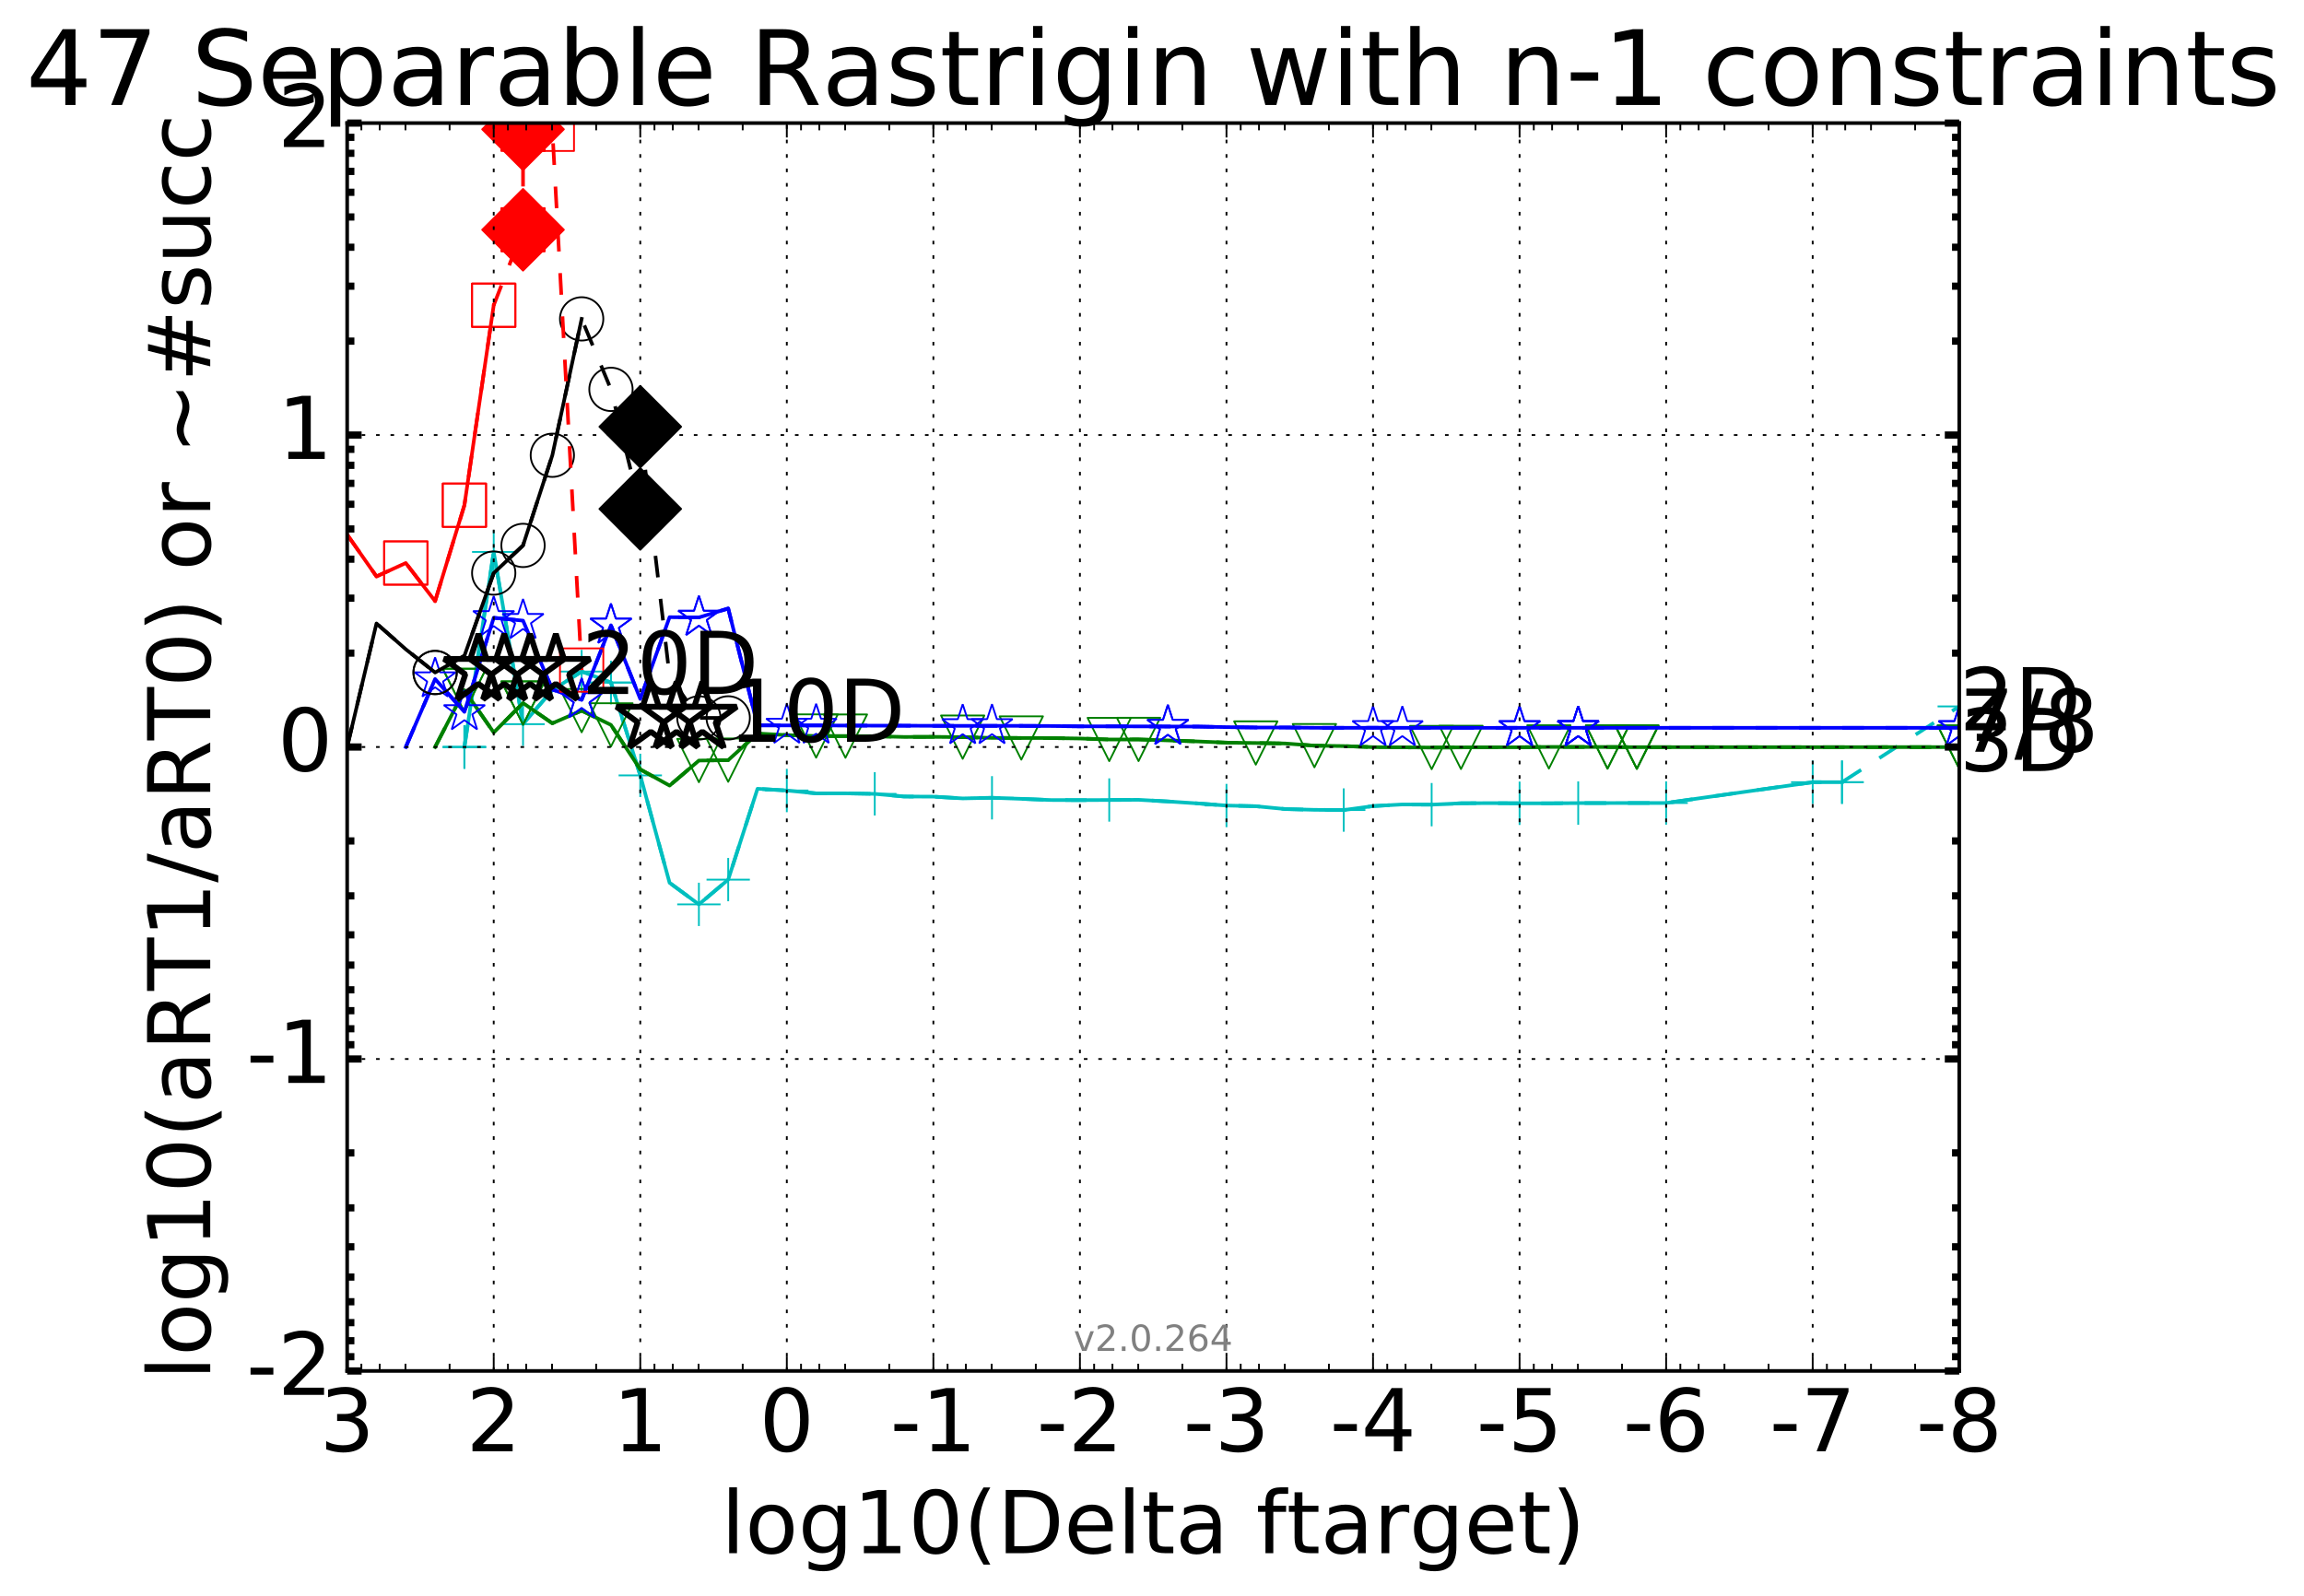 <?xml version="1.0" encoding="utf-8" standalone="no"?>
<!DOCTYPE svg PUBLIC "-//W3C//DTD SVG 1.1//EN"
  "http://www.w3.org/Graphics/SVG/1.1/DTD/svg11.dtd">
<!-- Created with matplotlib (http://matplotlib.org/) -->
<svg height="442pt" version="1.1" viewBox="0 0 638 442" width="638pt" xmlns="http://www.w3.org/2000/svg" xmlns:xlink="http://www.w3.org/1999/xlink">
 <defs>
  <style type="text/css">
*{stroke-linecap:butt;stroke-linejoin:round;stroke-miterlimit:100000;}
  </style>
 </defs>
 <g id="figure_1">
  <g id="patch_1">
   <path d="M 0 442.339 
L 638.667 442.339 
L 638.667 0 
L 0 0 
z
" style="fill:#ffffff;"/>
  </g>
  <g id="axes_1">
   <g id="patch_2">
    <path d="M 96.133 379.683 
L 542.534 379.683 
L 542.534 34.084 
L 96.133 34.084 
z
" style="fill:#ffffff;"/>
   </g>
   <g id="line2d_1">
    <path clip-path="url(#pb401626a93)" d="M 128.599 206.883 
L 136.715 152.861 
L 144.832 200.553 
L 152.948 191.102 
L 161.064 185.982 
L 169.181 189.023 
L 177.297 214.743 
L 185.413 244.487 
L 193.53 250.466 
L 201.646 243.611 
L 209.763 218.446 
L 217.879 218.925 
L 225.995 219.721 
L 234.112 219.719 
L 242.228 219.86 
L 250.344 220.59 
L 258.461 220.628 
L 266.577 221.116 
L 274.693 220.946 
L 282.81 221.232 
L 290.926 221.564 
L 299.043 221.591 
L 307.159 221.551 
L 315.275 221.504 
L 323.392 221.957 
L 331.508 222.492 
L 339.624 223.09 
L 347.741 223.28 
L 355.857 224.062 
L 363.974 224.279 
L 372.09 224.34 
L 380.206 223.243 
L 388.323 222.791 
L 396.439 222.844 
L 404.555 222.462 
L 412.672 222.42 
L 420.788 222.468 
L 428.904 222.477 
L 437.021 222.413 
L 453.253 222.388 
L 461.37 222.385 
L 501.952 216.626 
L 510.068 216.625 
L 542.534 195.64 
" style="fill:none;stroke:#00bfbf;stroke-dasharray:6,6;stroke-dashoffset:0.0;"/>
   </g>
   <g id="line2d_2">
    <defs>
     <path d="M -6 0 
L 6 0 
M 0 6 
L 0 -6 
" id="mc01663cf66" style="stroke:#00bfbf;stroke-width:0.5;"/>
    </defs>
    <g clip-path="url(#pb401626a93)">
     <use style="fill:none;stroke:#00bfbf;stroke-width:0.5;" x="128.599" xlink:href="#mc01663cf66" y="206.883"/>
     <use style="fill:none;stroke:#00bfbf;stroke-width:0.5;" x="136.715" xlink:href="#mc01663cf66" y="152.861"/>
     <use style="fill:none;stroke:#00bfbf;stroke-width:0.5;" x="161.064" xlink:href="#mc01663cf66" y="185.982"/>
     <use style="fill:none;stroke:#00bfbf;stroke-width:0.5;" x="169.181" xlink:href="#mc01663cf66" y="189.023"/>
     <use style="fill:none;stroke:#00bfbf;stroke-width:0.5;" x="193.53" xlink:href="#mc01663cf66" y="250.466"/>
     <use style="fill:none;stroke:#00bfbf;stroke-width:0.5;" x="217.879" xlink:href="#mc01663cf66" y="218.925"/>
     <use style="fill:none;stroke:#00bfbf;stroke-width:0.5;" x="274.693" xlink:href="#mc01663cf66" y="220.946"/>
     <use style="fill:none;stroke:#00bfbf;stroke-width:0.5;" x="339.624" xlink:href="#mc01663cf66" y="223.09"/>
     <use style="fill:none;stroke:#00bfbf;stroke-width:0.5;" x="396.439" xlink:href="#mc01663cf66" y="222.844"/>
     <use style="fill:none;stroke:#00bfbf;stroke-width:0.5;" x="437.021" xlink:href="#mc01663cf66" y="222.413"/>
     <use style="fill:none;stroke:#00bfbf;stroke-width:0.5;" x="501.952" xlink:href="#mc01663cf66" y="216.626"/>
     <use style="fill:none;stroke:#00bfbf;stroke-width:0.5;" x="510.068" xlink:href="#mc01663cf66" y="216.625"/>
     <use style="fill:none;stroke:#00bfbf;stroke-width:0.5;" x="542.534" xlink:href="#mc01663cf66" y="195.64"/>
    </g>
   </g>
   <g id="line2d_3"/>
   <g id="line2d_4">
    <path clip-path="url(#pb401626a93)" d="M 128.599 206.883 
L 136.715 152.861 
L 144.832 200.553 
L 152.948 191.102 
L 161.064 185.982 
L 169.181 189.023 
L 177.297 214.743 
L 185.413 244.487 
L 193.53 250.466 
L 201.646 243.611 
L 209.763 218.446 
L 217.879 218.925 
L 225.995 219.721 
L 234.112 219.719 
L 242.228 219.86 
L 250.344 220.59 
L 258.461 220.628 
L 266.577 221.116 
L 274.693 220.946 
L 282.81 221.232 
L 290.926 221.564 
L 299.043 221.591 
L 307.159 221.551 
L 315.275 221.504 
L 323.392 221.957 
L 331.508 222.492 
L 339.624 223.09 
L 347.741 223.28 
L 355.857 224.062 
L 363.974 224.279 
L 372.09 224.34 
L 380.206 223.243 
L 388.323 222.791 
L 396.439 222.844 
L 404.555 222.462 
L 412.672 222.42 
L 420.788 222.468 
L 428.904 222.477 
L 437.021 222.413 
L 453.253 222.388 
L 461.37 222.385 
L 501.952 216.626 
L 510.068 216.625 
" style="fill:none;stroke:#00bfbf;stroke-linecap:square;"/>
   </g>
   <g id="line2d_5">
    <g clip-path="url(#pb401626a93)">
     <use style="fill:none;stroke:#00bfbf;stroke-width:0.5;" x="128.599" xlink:href="#mc01663cf66" y="206.883"/>
     <use style="fill:none;stroke:#00bfbf;stroke-width:0.5;" x="128.599" xlink:href="#mc01663cf66" y="206.883"/>
     <use style="fill:none;stroke:#00bfbf;stroke-width:0.5;" x="144.832" xlink:href="#mc01663cf66" y="200.553"/>
     <use style="fill:none;stroke:#00bfbf;stroke-width:0.5;" x="169.181" xlink:href="#mc01663cf66" y="189.023"/>
     <use style="fill:none;stroke:#00bfbf;stroke-width:0.5;" x="177.297" xlink:href="#mc01663cf66" y="214.743"/>
     <use style="fill:none;stroke:#00bfbf;stroke-width:0.5;" x="201.646" xlink:href="#mc01663cf66" y="243.611"/>
     <use style="fill:none;stroke:#00bfbf;stroke-width:0.5;" x="242.228" xlink:href="#mc01663cf66" y="219.86"/>
     <use style="fill:none;stroke:#00bfbf;stroke-width:0.5;" x="307.159" xlink:href="#mc01663cf66" y="221.551"/>
     <use style="fill:none;stroke:#00bfbf;stroke-width:0.5;" x="372.09" xlink:href="#mc01663cf66" y="224.34"/>
     <use style="fill:none;stroke:#00bfbf;stroke-width:0.5;" x="420.788" xlink:href="#mc01663cf66" y="222.468"/>
     <use style="fill:none;stroke:#00bfbf;stroke-width:0.5;" x="461.37" xlink:href="#mc01663cf66" y="222.385"/>
     <use style="fill:none;stroke:#00bfbf;stroke-width:0.5;" x="510.068" xlink:href="#mc01663cf66" y="216.625"/>
    </g>
   </g>
   <g id="line2d_6">
    <path clip-path="url(#pb401626a93)" d="M 120.483 206.883 
L 128.599 191.194 
L 136.715 202.858 
L 144.832 194.702 
L 152.948 200.313 
L 161.064 196.81 
L 169.181 200.76 
L 177.297 213.081 
L 185.413 217.565 
L 193.53 210.635 
L 201.646 210.519 
L 209.763 203.139 
L 217.879 203.592 
L 225.995 203.838 
L 234.112 203.864 
L 242.228 203.89 
L 250.344 204.097 
L 258.461 204.069 
L 266.577 204.153 
L 274.693 204.356 
L 282.81 204.383 
L 290.926 204.401 
L 299.043 204.528 
L 307.159 204.799 
L 315.275 204.785 
L 323.392 205.049 
L 331.508 205.331 
L 339.624 205.67 
L 347.741 205.774 
L 355.857 205.902 
L 363.974 206.51 
L 372.09 206.622 
L 380.206 206.925 
L 388.323 206.975 
L 396.439 207.029 
L 404.555 206.987 
L 412.672 206.951 
L 420.788 206.949 
L 428.904 206.859 
L 445.137 206.881 
L 453.253 206.928 
L 542.534 206.91 
" style="fill:none;stroke:#008000;stroke-dasharray:6,6;stroke-dashoffset:0.0;"/>
   </g>
   <g id="line2d_7">
    <defs>
     <path d="M -0 6 
L 6 -6 
L -6 -6 
z
" id="m77a238a4a6" style="stroke:#008000;stroke-linejoin:miter;stroke-width:0.5;"/>
    </defs>
    <g clip-path="url(#pb401626a93)">
     <use style="fill:none;stroke:#008000;stroke-linejoin:miter;stroke-width:0.5;" x="128.599" xlink:href="#m77a238a4a6" y="191.194"/>
     <use style="fill:none;stroke:#008000;stroke-linejoin:miter;stroke-width:0.5;" x="144.832" xlink:href="#m77a238a4a6" y="194.702"/>
     <use style="fill:none;stroke:#008000;stroke-linejoin:miter;stroke-width:0.5;" x="169.181" xlink:href="#m77a238a4a6" y="200.76"/>
     <use style="fill:none;stroke:#008000;stroke-linejoin:miter;stroke-width:0.5;" x="201.646" xlink:href="#m77a238a4a6" y="210.519"/>
     <use style="fill:none;stroke:#008000;stroke-linejoin:miter;stroke-width:0.5;" x="234.112" xlink:href="#m77a238a4a6" y="203.864"/>
     <use style="fill:none;stroke:#008000;stroke-linejoin:miter;stroke-width:0.5;" x="282.81" xlink:href="#m77a238a4a6" y="204.383"/>
     <use style="fill:none;stroke:#008000;stroke-linejoin:miter;stroke-width:0.5;" x="315.275" xlink:href="#m77a238a4a6" y="204.785"/>
     <use style="fill:none;stroke:#008000;stroke-linejoin:miter;stroke-width:0.5;" x="363.974" xlink:href="#m77a238a4a6" y="206.51"/>
     <use style="fill:none;stroke:#008000;stroke-linejoin:miter;stroke-width:0.5;" x="404.555" xlink:href="#m77a238a4a6" y="206.987"/>
     <use style="fill:none;stroke:#008000;stroke-linejoin:miter;stroke-width:0.5;" x="445.137" xlink:href="#m77a238a4a6" y="206.881"/>
     <use style="fill:none;stroke:#008000;stroke-linejoin:miter;stroke-width:0.5;" x="453.253" xlink:href="#m77a238a4a6" y="206.928"/>
     <use style="fill:none;stroke:#008000;stroke-linejoin:miter;stroke-width:0.5;" x="453.253" xlink:href="#m77a238a4a6" y="206.928"/>
     <use style="fill:none;stroke:#008000;stroke-linejoin:miter;stroke-width:0.5;" x="542.534" xlink:href="#m77a238a4a6" y="206.91"/>
    </g>
   </g>
   <g id="line2d_8"/>
   <g id="line2d_9">
    <path clip-path="url(#pb401626a93)" d="M 120.483 206.883 
L 128.599 191.194 
L 136.715 202.858 
L 144.832 194.702 
L 152.948 200.313 
L 161.064 196.81 
L 169.181 200.76 
L 177.297 213.081 
L 185.413 217.565 
L 193.53 210.635 
L 201.646 210.519 
L 209.763 203.139 
L 217.879 203.592 
L 225.995 203.838 
L 234.112 203.864 
L 242.228 203.89 
L 250.344 204.097 
L 258.461 204.069 
L 266.577 204.153 
L 274.693 204.356 
L 282.81 204.383 
L 290.926 204.401 
L 299.043 204.528 
L 307.159 204.799 
L 315.275 204.785 
L 323.392 205.049 
L 331.508 205.331 
L 339.624 205.67 
L 347.741 205.774 
L 355.857 205.902 
L 363.974 206.51 
L 372.09 206.622 
L 380.206 206.925 
L 388.323 206.975 
L 396.439 207.029 
L 404.555 206.987 
L 412.672 206.951 
L 420.788 206.949 
L 428.904 206.859 
L 445.137 206.881 
L 453.253 206.928 
L 542.534 206.91 
" style="fill:none;stroke:#008000;stroke-linecap:square;"/>
   </g>
   <g id="line2d_10">
    <g clip-path="url(#pb401626a93)">
     <use style="fill:none;stroke:#008000;stroke-linejoin:miter;stroke-width:0.5;" x="128.599" xlink:href="#m77a238a4a6" y="191.194"/>
     <use style="fill:none;stroke:#008000;stroke-linejoin:miter;stroke-width:0.5;" x="144.832" xlink:href="#m77a238a4a6" y="194.702"/>
     <use style="fill:none;stroke:#008000;stroke-linejoin:miter;stroke-width:0.5;" x="161.064" xlink:href="#m77a238a4a6" y="196.81"/>
     <use style="fill:none;stroke:#008000;stroke-linejoin:miter;stroke-width:0.5;" x="193.53" xlink:href="#m77a238a4a6" y="210.635"/>
     <use style="fill:none;stroke:#008000;stroke-linejoin:miter;stroke-width:0.5;" x="225.995" xlink:href="#m77a238a4a6" y="203.838"/>
     <use style="fill:none;stroke:#008000;stroke-linejoin:miter;stroke-width:0.5;" x="266.577" xlink:href="#m77a238a4a6" y="204.153"/>
     <use style="fill:none;stroke:#008000;stroke-linejoin:miter;stroke-width:0.5;" x="307.159" xlink:href="#m77a238a4a6" y="204.799"/>
     <use style="fill:none;stroke:#008000;stroke-linejoin:miter;stroke-width:0.5;" x="347.741" xlink:href="#m77a238a4a6" y="205.774"/>
     <use style="fill:none;stroke:#008000;stroke-linejoin:miter;stroke-width:0.5;" x="396.439" xlink:href="#m77a238a4a6" y="207.029"/>
     <use style="fill:none;stroke:#008000;stroke-linejoin:miter;stroke-width:0.5;" x="428.904" xlink:href="#m77a238a4a6" y="206.859"/>
     <use style="fill:none;stroke:#008000;stroke-linejoin:miter;stroke-width:0.5;" x="445.137" xlink:href="#m77a238a4a6" y="206.881"/>
     <use style="fill:none;stroke:#008000;stroke-linejoin:miter;stroke-width:0.5;" x="453.253" xlink:href="#m77a238a4a6" y="206.928"/>
     <use style="fill:none;stroke:#008000;stroke-linejoin:miter;stroke-width:0.5;" x="542.534" xlink:href="#m77a238a4a6" y="206.91"/>
    </g>
   </g>
   <g id="line2d_11">
    <path clip-path="url(#pb401626a93)" d="M 112.366 206.883 
L 120.483 188.054 
L 128.599 197.147 
L 136.715 171.099 
L 144.832 171.884 
L 152.948 190.956 
L 161.064 193.799 
L 169.181 173.173 
L 177.297 193.567 
L 185.413 170.925 
L 193.53 170.998 
L 201.646 168.514 
L 209.763 200.876 
L 217.879 200.901 
L 225.995 200.903 
L 234.112 200.939 
L 242.228 200.967 
L 250.344 200.978 
L 258.461 201.014 
L 266.577 201.028 
L 274.693 201.022 
L 282.81 201.026 
L 290.926 201.064 
L 299.043 201.159 
L 307.159 201.153 
L 315.275 201.17 
L 323.392 201.205 
L 331.508 201.22 
L 339.624 201.373 
L 347.741 201.478 
L 355.857 201.472 
L 363.974 201.556 
L 372.09 201.569 
L 380.206 201.552 
L 388.323 201.57 
L 396.439 201.57 
L 412.672 201.573 
L 420.788 201.572 
L 437.021 201.569 
L 542.534 201.569 
" style="fill:none;stroke:#0000ff;stroke-dasharray:6,6;stroke-dashoffset:0.0;"/>
   </g>
   <g id="line2d_12">
    <defs>
     <path d="M 0 -6 
L -1.347 -1.854 
L -5.706 -1.854 
L -2.18 0.708 
L -3.527 4.854 
L -0 2.292 
L 3.527 4.854 
L 2.18 0.708 
L 5.706 -1.854 
L 1.347 -1.854 
z
" id="m43e527f7f0" style="stroke:#0000ff;stroke-linejoin:bevel;stroke-width:0.5;"/>
    </defs>
    <g clip-path="url(#pb401626a93)">
     <use style="fill:none;stroke:#0000ff;stroke-linejoin:bevel;stroke-width:0.5;" x="128.599" xlink:href="#m43e527f7f0" y="197.147"/>
     <use style="fill:none;stroke:#0000ff;stroke-linejoin:bevel;stroke-width:0.5;" x="136.715" xlink:href="#m43e527f7f0" y="171.099"/>
     <use style="fill:none;stroke:#0000ff;stroke-linejoin:bevel;stroke-width:0.5;" x="161.064" xlink:href="#m43e527f7f0" y="193.799"/>
     <use style="fill:none;stroke:#0000ff;stroke-linejoin:bevel;stroke-width:0.5;" x="169.181" xlink:href="#m43e527f7f0" y="173.173"/>
     <use style="fill:none;stroke:#0000ff;stroke-linejoin:bevel;stroke-width:0.5;" x="193.53" xlink:href="#m43e527f7f0" y="170.998"/>
     <use style="fill:none;stroke:#0000ff;stroke-linejoin:bevel;stroke-width:0.5;" x="217.879" xlink:href="#m43e527f7f0" y="200.901"/>
     <use style="fill:none;stroke:#0000ff;stroke-linejoin:bevel;stroke-width:0.5;" x="266.577" xlink:href="#m43e527f7f0" y="201.028"/>
     <use style="fill:none;stroke:#0000ff;stroke-linejoin:bevel;stroke-width:0.5;" x="323.392" xlink:href="#m43e527f7f0" y="201.205"/>
     <use style="fill:none;stroke:#0000ff;stroke-linejoin:bevel;stroke-width:0.5;" x="380.206" xlink:href="#m43e527f7f0" y="201.552"/>
     <use style="fill:none;stroke:#0000ff;stroke-linejoin:bevel;stroke-width:0.5;" x="420.788" xlink:href="#m43e527f7f0" y="201.572"/>
     <use style="fill:none;stroke:#0000ff;stroke-linejoin:bevel;stroke-width:0.5;" x="437.021" xlink:href="#m43e527f7f0" y="201.569"/>
     <use style="fill:none;stroke:#0000ff;stroke-linejoin:bevel;stroke-width:0.5;" x="437.021" xlink:href="#m43e527f7f0" y="201.569"/>
     <use style="fill:none;stroke:#0000ff;stroke-linejoin:bevel;stroke-width:0.5;" x="542.534" xlink:href="#m43e527f7f0" y="201.569"/>
    </g>
   </g>
   <g id="line2d_13"/>
   <g id="line2d_14">
    <path clip-path="url(#pb401626a93)" d="M 112.366 206.883 
L 120.483 188.054 
L 128.599 197.147 
L 136.715 171.099 
L 144.832 171.884 
L 152.948 190.956 
L 161.064 193.799 
L 169.181 173.173 
L 177.297 193.567 
L 185.413 170.925 
L 193.53 170.998 
L 201.646 168.514 
L 209.763 200.876 
L 217.879 200.901 
L 225.995 200.903 
L 234.112 200.939 
L 242.228 200.967 
L 250.344 200.978 
L 258.461 201.014 
L 266.577 201.028 
L 274.693 201.022 
L 282.81 201.026 
L 290.926 201.064 
L 299.043 201.159 
L 307.159 201.153 
L 315.275 201.17 
L 323.392 201.205 
L 331.508 201.22 
L 339.624 201.373 
L 347.741 201.478 
L 355.857 201.472 
L 363.974 201.556 
L 372.09 201.569 
L 380.206 201.552 
L 388.323 201.57 
L 396.439 201.57 
L 412.672 201.573 
L 420.788 201.572 
L 437.021 201.569 
L 542.534 201.569 
" style="fill:none;stroke:#0000ff;stroke-linecap:square;"/>
   </g>
   <g id="line2d_15">
    <g clip-path="url(#pb401626a93)">
     <use style="fill:none;stroke:#0000ff;stroke-linejoin:bevel;stroke-width:0.5;" x="120.483" xlink:href="#m43e527f7f0" y="188.054"/>
     <use style="fill:none;stroke:#0000ff;stroke-linejoin:bevel;stroke-width:0.5;" x="144.832" xlink:href="#m43e527f7f0" y="171.884"/>
     <use style="fill:none;stroke:#0000ff;stroke-linejoin:bevel;stroke-width:0.5;" x="161.064" xlink:href="#m43e527f7f0" y="193.799"/>
     <use style="fill:none;stroke:#0000ff;stroke-linejoin:bevel;stroke-width:0.5;" x="169.181" xlink:href="#m43e527f7f0" y="173.173"/>
     <use style="fill:none;stroke:#0000ff;stroke-linejoin:bevel;stroke-width:0.5;" x="193.53" xlink:href="#m43e527f7f0" y="170.998"/>
     <use style="fill:none;stroke:#0000ff;stroke-linejoin:bevel;stroke-width:0.5;" x="225.995" xlink:href="#m43e527f7f0" y="200.903"/>
     <use style="fill:none;stroke:#0000ff;stroke-linejoin:bevel;stroke-width:0.5;" x="274.693" xlink:href="#m43e527f7f0" y="201.022"/>
     <use style="fill:none;stroke:#0000ff;stroke-linejoin:bevel;stroke-width:0.5;" x="323.392" xlink:href="#m43e527f7f0" y="201.205"/>
     <use style="fill:none;stroke:#0000ff;stroke-linejoin:bevel;stroke-width:0.5;" x="388.323" xlink:href="#m43e527f7f0" y="201.57"/>
     <use style="fill:none;stroke:#0000ff;stroke-linejoin:bevel;stroke-width:0.5;" x="420.788" xlink:href="#m43e527f7f0" y="201.572"/>
     <use style="fill:none;stroke:#0000ff;stroke-linejoin:bevel;stroke-width:0.5;" x="437.021" xlink:href="#m43e527f7f0" y="201.569"/>
     <use style="fill:none;stroke:#0000ff;stroke-linejoin:bevel;stroke-width:0.5;" x="437.021" xlink:href="#m43e527f7f0" y="201.569"/>
     <use style="fill:none;stroke:#0000ff;stroke-linejoin:bevel;stroke-width:0.5;" x="542.534" xlink:href="#m43e527f7f0" y="201.569"/>
    </g>
   </g>
   <g id="line2d_16">
    <path clip-path="url(#pb401626a93)" d="M 96.133 206.883 
L 104.25 172.663 
L 112.366 179.815 
L 120.483 186.246 
L 128.599 181.618 
L 136.715 158.708 
L 144.832 151.053 
L 152.948 126.083 
L 161.064 88.313 
L 169.181 107.832 
L 177.297 140.941 
" style="fill:none;stroke:#000000;stroke-dasharray:6,6;stroke-dashoffset:0.0;"/>
   </g>
   <g id="line2d_17">
    <defs>
     <path d="M 0 6 
C 1.591 6 3.117 5.368 4.243 4.243 
C 5.368 3.117 6 1.591 6 0 
C 6 -1.591 5.368 -3.117 4.243 -4.243 
C 3.117 -5.368 1.591 -6 0 -6 
C -1.591 -6 -3.117 -5.368 -4.243 -4.243 
C -5.368 -3.117 -6 -1.591 -6 0 
C -6 1.591 -5.368 3.117 -4.243 4.243 
C -3.117 5.368 -1.591 6 0 6 
z
" id="m11b80fc3e3" style="stroke:#000000;stroke-width:0.5;"/>
    </defs>
    <g clip-path="url(#pb401626a93)">
     <use style="fill:none;stroke:#000000;stroke-width:0.5;" x="120.483" xlink:href="#m11b80fc3e3" y="186.246"/>
     <use style="fill:none;stroke:#000000;stroke-width:0.5;" x="144.832" xlink:href="#m11b80fc3e3" y="151.053"/>
     <use style="fill:none;stroke:#000000;stroke-width:0.5;" x="169.181" xlink:href="#m11b80fc3e3" y="107.832"/>
     <use style="fill:none;stroke:#000000;stroke-width:0.5;" x="177.297" xlink:href="#m11b80fc3e3" y="140.941"/>
    </g>
   </g>
   <g id="line2d_18"/>
   <g id="line2d_19">
    <path clip-path="url(#pb401626a93)" d="M 96.133 206.883 
L 104.25 172.663 
L 112.366 179.815 
L 120.483 186.246 
L 128.599 181.618 
L 136.715 158.708 
L 144.832 151.053 
L 152.948 126.083 
L 161.064 88.313 
" style="fill:none;stroke:#000000;stroke-linecap:square;"/>
   </g>
   <g id="line2d_20">
    <g clip-path="url(#pb401626a93)">
     <use style="fill:none;stroke:#000000;stroke-width:0.5;" x="120.483" xlink:href="#m11b80fc3e3" y="186.246"/>
     <use style="fill:none;stroke:#000000;stroke-width:0.5;" x="136.715" xlink:href="#m11b80fc3e3" y="158.708"/>
     <use style="fill:none;stroke:#000000;stroke-width:0.5;" x="152.948" xlink:href="#m11b80fc3e3" y="126.083"/>
     <use style="fill:none;stroke:#000000;stroke-width:0.5;" x="161.064" xlink:href="#m11b80fc3e3" y="88.313"/>
    </g>
   </g>
   <g id="line2d_21">
    <path clip-path="url(#pb401626a93)" d="M 96.133 148.058 
L 104.25 159.638 
L 112.366 155.926 
L 120.483 166.48 
L 128.599 139.915 
L 136.715 84.531 
L 144.832 63.634 
" style="fill:none;stroke:#ff0000;stroke-dasharray:6,6;stroke-dashoffset:0.0;"/>
   </g>
   <g id="line2d_22">
    <defs>
     <path d="M -6 6 
L 6 6 
L 6 -6 
L -6 -6 
z
" id="m87ab77c801" style="stroke:#ff0000;stroke-linejoin:miter;stroke-width:0.5;"/>
    </defs>
    <g clip-path="url(#pb401626a93)">
     <use style="fill:none;stroke:#ff0000;stroke-linejoin:miter;stroke-width:0.5;" x="112.366" xlink:href="#m87ab77c801" y="155.926"/>
     <use style="fill:none;stroke:#ff0000;stroke-linejoin:miter;stroke-width:0.5;" x="128.599" xlink:href="#m87ab77c801" y="139.915"/>
     <use style="fill:none;stroke:#ff0000;stroke-linejoin:miter;stroke-width:0.5;" x="136.715" xlink:href="#m87ab77c801" y="84.531"/>
     <use style="fill:none;stroke:#ff0000;stroke-linejoin:miter;stroke-width:0.5;" x="144.832" xlink:href="#m87ab77c801" y="63.634"/>
    </g>
   </g>
   <g id="line2d_23"/>
   <g id="line2d_24">
    <path clip-path="url(#pb401626a93)" d="M 96.133 148.058 
L 104.25 159.638 
L 112.366 155.926 
L 120.483 166.48 
L 128.599 139.915 
L 136.715 84.531 
" style="fill:none;stroke:#ff0000;stroke-linecap:square;"/>
   </g>
   <g id="line2d_25">
    <g clip-path="url(#pb401626a93)">
     <use style="fill:none;stroke:#ff0000;stroke-linejoin:miter;stroke-width:0.5;" x="112.366" xlink:href="#m87ab77c801" y="155.926"/>
     <use style="fill:none;stroke:#ff0000;stroke-linejoin:miter;stroke-width:0.5;" x="128.599" xlink:href="#m87ab77c801" y="139.915"/>
     <use style="fill:none;stroke:#ff0000;stroke-linejoin:miter;stroke-width:0.5;" x="136.715" xlink:href="#m87ab77c801" y="84.531"/>
    </g>
   </g>
   <g id="line2d_26">
    <defs>
     <path d="M -0 11.314 
L 11.314 0 
L 0 -11.314 
L -11.314 -0 
z
" id="m85b2ee2763" style="stroke:#000000;stroke-linejoin:miter;stroke-width:0.5;"/>
    </defs>
    <g clip-path="url(#pb401626a93)">
     <use style="stroke:#000000;stroke-linejoin:miter;stroke-width:0.5;" x="177.297" xlink:href="#m85b2ee2763" y="140.941"/>
    </g>
   </g>
   <g id="line2d_27">
    <path clip-path="url(#pb401626a93)" d="M 177.297 140.941 
L 177.297 118.18 
" style="fill:none;stroke:#000000;stroke-dasharray:6,6;stroke-dashoffset:0.0;"/>
   </g>
   <g id="line2d_28">
    <g clip-path="url(#pb401626a93)">
     <use style="stroke:#000000;stroke-linejoin:miter;stroke-width:0.5;" x="177.297" xlink:href="#m85b2ee2763" y="118.18"/>
    </g>
   </g>
   <g id="line2d_29">
    <path clip-path="url(#pb401626a93)" d="M 177.297 118.18 
L 185.413 187.299 
L 193.53 198.82 
L 201.646 198.82 
" style="fill:none;stroke:#000000;stroke-dasharray:6,6;stroke-dashoffset:0.0;"/>
   </g>
   <g id="line2d_30">
    <g clip-path="url(#pb401626a93)">
     <use style="fill:none;stroke:#000000;stroke-width:0.5;" x="177.297" xlink:href="#m11b80fc3e3" y="118.18"/>
     <use style="fill:none;stroke:#000000;stroke-width:0.5;" x="193.53" xlink:href="#m11b80fc3e3" y="198.82"/>
     <use style="fill:none;stroke:#000000;stroke-width:0.5;" x="201.646" xlink:href="#m11b80fc3e3" y="198.82"/>
    </g>
   </g>
   <g id="line2d_31">
    <defs>
     <path d="M -0 11.314 
L 11.314 0 
L 0 -11.314 
L -11.314 -0 
z
" id="m7d0384546d" style="stroke:#ff0000;stroke-linejoin:miter;stroke-width:0.5;"/>
    </defs>
    <g clip-path="url(#pb401626a93)">
     <use style="fill:#ff0000;stroke:#ff0000;stroke-linejoin:miter;stroke-width:0.5;" x="144.832" xlink:href="#m7d0384546d" y="63.634"/>
    </g>
   </g>
   <g id="line2d_32">
    <path clip-path="url(#pb401626a93)" d="M 144.832 63.634 
L 144.832 35.812 
" style="fill:none;stroke:#ff0000;stroke-dasharray:6,6;stroke-dashoffset:0.0;"/>
   </g>
   <g id="line2d_33">
    <g clip-path="url(#pb401626a93)">
     <use style="fill:#ff0000;stroke:#ff0000;stroke-linejoin:miter;stroke-width:0.5;" x="144.832" xlink:href="#m7d0384546d" y="35.812"/>
    </g>
   </g>
   <g id="line2d_34">
    <path clip-path="url(#pb401626a93)" d="M 144.832 35.812 
L 152.948 35.812 
L 161.064 185.571 
" style="fill:none;stroke:#ff0000;stroke-dasharray:6,6;stroke-dashoffset:0.0;"/>
   </g>
   <g id="line2d_35">
    <g clip-path="url(#pb401626a93)">
     <use style="fill:none;stroke:#ff0000;stroke-linejoin:miter;stroke-width:0.5;" x="144.832" xlink:href="#m87ab77c801" y="35.812"/>
     <use style="fill:none;stroke:#ff0000;stroke-linejoin:miter;stroke-width:0.5;" x="152.948" xlink:href="#m87ab77c801" y="35.812"/>
     <use style="fill:none;stroke:#ff0000;stroke-linejoin:miter;stroke-width:0.5;" x="161.064" xlink:href="#m87ab77c801" y="185.571"/>
    </g>
   </g>
   <g id="patch_3">
    <path d="M 96.133 34.084 
L 542.534 34.084 
" style="fill:none;stroke:#000000;stroke-linecap:square;stroke-linejoin:miter;"/>
   </g>
   <g id="patch_4">
    <path d="M 542.534 379.683 
L 542.534 34.084 
" style="fill:none;stroke:#000000;stroke-linecap:square;stroke-linejoin:miter;"/>
   </g>
   <g id="patch_5">
    <path d="M 96.133 379.683 
L 542.534 379.683 
" style="fill:none;stroke:#000000;stroke-linecap:square;stroke-linejoin:miter;"/>
   </g>
   <g id="patch_6">
    <path d="M 96.133 379.683 
L 96.133 34.084 
" style="fill:none;stroke:#000000;stroke-linecap:square;stroke-linejoin:miter;"/>
   </g>
   <g id="matplotlib.axis_1">
    <g id="xtick_1">
     <g id="line2d_36">
      <path clip-path="url(#pb401626a93)" d="M 542.534 379.683 
L 542.534 34.084 
" style="fill:none;stroke:#000000;stroke-dasharray:1,3;stroke-dashoffset:0.0;stroke-width:0.5;"/>
     </g>
     <g id="line2d_37">
      <defs>
       <path d="M 0 0 
L 0 -4 
" id="mfd2d56fde7" style="stroke:#000000;stroke-width:0.5;"/>
      </defs>
      <g>
       <use style="stroke:#000000;stroke-width:0.5;" x="542.534" xlink:href="#mfd2d56fde7" y="379.683"/>
      </g>
     </g>
     <g id="line2d_38">
      <defs>
       <path d="M 0 0 
L 0 4 
" id="mdf6cfb9afb" style="stroke:#000000;stroke-width:0.5;"/>
      </defs>
      <g>
       <use style="stroke:#000000;stroke-width:0.5;" x="542.534" xlink:href="#mdf6cfb9afb" y="34.084"/>
      </g>
     </g>
     <g id="text_1">
      <!-- -8 -->
      <defs>
       <path d="M 31.781 34.625 
Q 24.75 34.625 20.719 30.859 
Q 16.703 27.094 16.703 20.516 
Q 16.703 13.922 20.719 10.156 
Q 24.75 6.391 31.781 6.391 
Q 38.812 6.391 42.859 10.172 
Q 46.922 13.969 46.922 20.516 
Q 46.922 27.094 42.891 30.859 
Q 38.875 34.625 31.781 34.625 
M 21.922 38.812 
Q 15.578 40.375 12.031 44.719 
Q 8.5 49.078 8.5 55.328 
Q 8.5 64.062 14.719 69.141 
Q 20.953 74.219 31.781 74.219 
Q 42.672 74.219 48.875 69.141 
Q 55.078 64.062 55.078 55.328 
Q 55.078 49.078 51.531 44.719 
Q 48 40.375 41.703 38.812 
Q 48.828 37.156 52.797 32.312 
Q 56.781 27.484 56.781 20.516 
Q 56.781 9.906 50.312 4.234 
Q 43.844 -1.422 31.781 -1.422 
Q 19.734 -1.422 13.25 4.234 
Q 6.781 9.906 6.781 20.516 
Q 6.781 27.484 10.781 32.312 
Q 14.797 37.156 21.922 38.812 
M 18.312 54.391 
Q 18.312 48.734 21.844 45.562 
Q 25.391 42.391 31.781 42.391 
Q 38.141 42.391 41.719 45.562 
Q 45.312 48.734 45.312 54.391 
Q 45.312 60.062 41.719 63.234 
Q 38.141 66.406 31.781 66.406 
Q 25.391 66.406 21.844 63.234 
Q 18.312 60.062 18.312 54.391 
" id="BitstreamVeraSans-Roman-38"/>
       <path d="M 4.891 31.391 
L 31.203 31.391 
L 31.203 23.391 
L 4.891 23.391 
z
" id="BitstreamVeraSans-Roman-2d"/>
      </defs>
      <g transform="translate(530.569 401.92)scale(0.24 -0.24)">
       <use xlink:href="#BitstreamVeraSans-Roman-2d"/>
       <use x="36.084" xlink:href="#BitstreamVeraSans-Roman-38"/>
      </g>
     </g>
    </g>
    <g id="xtick_2">
     <g id="line2d_39">
      <path clip-path="url(#pb401626a93)" d="M 501.952 379.683 
L 501.952 34.084 
" style="fill:none;stroke:#000000;stroke-dasharray:1,3;stroke-dashoffset:0.0;stroke-width:0.5;"/>
     </g>
     <g id="line2d_40">
      <g>
       <use style="stroke:#000000;stroke-width:0.5;" x="501.952" xlink:href="#mfd2d56fde7" y="379.683"/>
      </g>
     </g>
     <g id="line2d_41">
      <g>
       <use style="stroke:#000000;stroke-width:0.5;" x="501.952" xlink:href="#mdf6cfb9afb" y="34.084"/>
      </g>
     </g>
     <g id="text_2">
      <!-- -7 -->
      <defs>
       <path d="M 8.203 72.906 
L 55.078 72.906 
L 55.078 68.703 
L 28.609 0 
L 18.312 0 
L 43.219 64.594 
L 8.203 64.594 
z
" id="BitstreamVeraSans-Roman-37"/>
      </defs>
      <g transform="translate(489.987 401.92)scale(0.24 -0.24)">
       <use xlink:href="#BitstreamVeraSans-Roman-2d"/>
       <use x="36.084" xlink:href="#BitstreamVeraSans-Roman-37"/>
      </g>
     </g>
    </g>
    <g id="xtick_3">
     <g id="line2d_42">
      <path clip-path="url(#pb401626a93)" d="M 461.37 379.683 
L 461.37 34.084 
" style="fill:none;stroke:#000000;stroke-dasharray:1,3;stroke-dashoffset:0.0;stroke-width:0.5;"/>
     </g>
     <g id="line2d_43">
      <g>
       <use style="stroke:#000000;stroke-width:0.5;" x="461.37" xlink:href="#mfd2d56fde7" y="379.683"/>
      </g>
     </g>
     <g id="line2d_44">
      <g>
       <use style="stroke:#000000;stroke-width:0.5;" x="461.37" xlink:href="#mdf6cfb9afb" y="34.084"/>
      </g>
     </g>
     <g id="text_3">
      <!-- -6 -->
      <defs>
       <path d="M 33.016 40.375 
Q 26.375 40.375 22.484 35.828 
Q 18.609 31.297 18.609 23.391 
Q 18.609 15.531 22.484 10.953 
Q 26.375 6.391 33.016 6.391 
Q 39.656 6.391 43.531 10.953 
Q 47.406 15.531 47.406 23.391 
Q 47.406 31.297 43.531 35.828 
Q 39.656 40.375 33.016 40.375 
M 52.594 71.297 
L 52.594 62.312 
Q 48.875 64.062 45.094 64.984 
Q 41.312 65.922 37.594 65.922 
Q 27.828 65.922 22.672 59.328 
Q 17.531 52.734 16.797 39.406 
Q 19.672 43.656 24.016 45.922 
Q 28.375 48.188 33.594 48.188 
Q 44.578 48.188 50.953 41.516 
Q 57.328 34.859 57.328 23.391 
Q 57.328 12.156 50.688 5.359 
Q 44.047 -1.422 33.016 -1.422 
Q 20.359 -1.422 13.672 8.266 
Q 6.984 17.969 6.984 36.375 
Q 6.984 53.656 15.188 63.938 
Q 23.391 74.219 37.203 74.219 
Q 40.922 74.219 44.703 73.484 
Q 48.484 72.75 52.594 71.297 
" id="BitstreamVeraSans-Roman-36"/>
      </defs>
      <g transform="translate(449.405 401.92)scale(0.24 -0.24)">
       <use xlink:href="#BitstreamVeraSans-Roman-2d"/>
       <use x="36.084" xlink:href="#BitstreamVeraSans-Roman-36"/>
      </g>
     </g>
    </g>
    <g id="xtick_4">
     <g id="line2d_45">
      <path clip-path="url(#pb401626a93)" d="M 420.788 379.683 
L 420.788 34.084 
" style="fill:none;stroke:#000000;stroke-dasharray:1,3;stroke-dashoffset:0.0;stroke-width:0.5;"/>
     </g>
     <g id="line2d_46">
      <g>
       <use style="stroke:#000000;stroke-width:0.5;" x="420.788" xlink:href="#mfd2d56fde7" y="379.683"/>
      </g>
     </g>
     <g id="line2d_47">
      <g>
       <use style="stroke:#000000;stroke-width:0.5;" x="420.788" xlink:href="#mdf6cfb9afb" y="34.084"/>
      </g>
     </g>
     <g id="text_4">
      <!-- -5 -->
      <defs>
       <path d="M 10.797 72.906 
L 49.516 72.906 
L 49.516 64.594 
L 19.828 64.594 
L 19.828 46.734 
Q 21.969 47.469 24.109 47.828 
Q 26.266 48.188 28.422 48.188 
Q 40.625 48.188 47.75 41.5 
Q 54.891 34.812 54.891 23.391 
Q 54.891 11.625 47.562 5.094 
Q 40.234 -1.422 26.906 -1.422 
Q 22.312 -1.422 17.547 -0.641 
Q 12.797 0.141 7.719 1.703 
L 7.719 11.625 
Q 12.109 9.234 16.797 8.062 
Q 21.484 6.891 26.703 6.891 
Q 35.156 6.891 40.078 11.328 
Q 45.016 15.766 45.016 23.391 
Q 45.016 31 40.078 35.438 
Q 35.156 39.891 26.703 39.891 
Q 22.75 39.891 18.812 39.016 
Q 14.891 38.141 10.797 36.281 
z
" id="BitstreamVeraSans-Roman-35"/>
      </defs>
      <g transform="translate(408.824 401.92)scale(0.24 -0.24)">
       <use xlink:href="#BitstreamVeraSans-Roman-2d"/>
       <use x="36.084" xlink:href="#BitstreamVeraSans-Roman-35"/>
      </g>
     </g>
    </g>
    <g id="xtick_5">
     <g id="line2d_48">
      <path clip-path="url(#pb401626a93)" d="M 380.206 379.683 
L 380.206 34.084 
" style="fill:none;stroke:#000000;stroke-dasharray:1,3;stroke-dashoffset:0.0;stroke-width:0.5;"/>
     </g>
     <g id="line2d_49">
      <g>
       <use style="stroke:#000000;stroke-width:0.5;" x="380.206" xlink:href="#mfd2d56fde7" y="379.683"/>
      </g>
     </g>
     <g id="line2d_50">
      <g>
       <use style="stroke:#000000;stroke-width:0.5;" x="380.206" xlink:href="#mdf6cfb9afb" y="34.084"/>
      </g>
     </g>
     <g id="text_5">
      <!-- -4 -->
      <defs>
       <path d="M 37.797 64.312 
L 12.891 25.391 
L 37.797 25.391 
z
M 35.203 72.906 
L 47.609 72.906 
L 47.609 25.391 
L 58.016 25.391 
L 58.016 17.188 
L 47.609 17.188 
L 47.609 0 
L 37.797 0 
L 37.797 17.188 
L 4.891 17.188 
L 4.891 26.703 
z
" id="BitstreamVeraSans-Roman-34"/>
      </defs>
      <g transform="translate(368.242 401.92)scale(0.24 -0.24)">
       <use xlink:href="#BitstreamVeraSans-Roman-2d"/>
       <use x="36.084" xlink:href="#BitstreamVeraSans-Roman-34"/>
      </g>
     </g>
    </g>
    <g id="xtick_6">
     <g id="line2d_51">
      <path clip-path="url(#pb401626a93)" d="M 339.624 379.683 
L 339.624 34.084 
" style="fill:none;stroke:#000000;stroke-dasharray:1,3;stroke-dashoffset:0.0;stroke-width:0.5;"/>
     </g>
     <g id="line2d_52">
      <g>
       <use style="stroke:#000000;stroke-width:0.5;" x="339.624" xlink:href="#mfd2d56fde7" y="379.683"/>
      </g>
     </g>
     <g id="line2d_53">
      <g>
       <use style="stroke:#000000;stroke-width:0.5;" x="339.624" xlink:href="#mdf6cfb9afb" y="34.084"/>
      </g>
     </g>
     <g id="text_6">
      <!-- -3 -->
      <defs>
       <path d="M 40.578 39.312 
Q 47.656 37.797 51.625 33 
Q 55.609 28.219 55.609 21.188 
Q 55.609 10.406 48.188 4.484 
Q 40.766 -1.422 27.094 -1.422 
Q 22.516 -1.422 17.656 -0.516 
Q 12.797 0.391 7.625 2.203 
L 7.625 11.719 
Q 11.719 9.328 16.594 8.109 
Q 21.484 6.891 26.812 6.891 
Q 36.078 6.891 40.938 10.547 
Q 45.797 14.203 45.797 21.188 
Q 45.797 27.641 41.281 31.266 
Q 36.766 34.906 28.719 34.906 
L 20.219 34.906 
L 20.219 43.016 
L 29.109 43.016 
Q 36.375 43.016 40.234 45.922 
Q 44.094 48.828 44.094 54.297 
Q 44.094 59.906 40.109 62.906 
Q 36.141 65.922 28.719 65.922 
Q 24.656 65.922 20.016 65.031 
Q 15.375 64.156 9.812 62.312 
L 9.812 71.094 
Q 15.438 72.656 20.344 73.438 
Q 25.25 74.219 29.594 74.219 
Q 40.828 74.219 47.359 69.109 
Q 53.906 64.016 53.906 55.328 
Q 53.906 49.266 50.438 45.094 
Q 46.969 40.922 40.578 39.312 
" id="BitstreamVeraSans-Roman-33"/>
      </defs>
      <g transform="translate(327.66 401.92)scale(0.24 -0.24)">
       <use xlink:href="#BitstreamVeraSans-Roman-2d"/>
       <use x="36.084" xlink:href="#BitstreamVeraSans-Roman-33"/>
      </g>
     </g>
    </g>
    <g id="xtick_7">
     <g id="line2d_54">
      <path clip-path="url(#pb401626a93)" d="M 299.043 379.683 
L 299.043 34.084 
" style="fill:none;stroke:#000000;stroke-dasharray:1,3;stroke-dashoffset:0.0;stroke-width:0.5;"/>
     </g>
     <g id="line2d_55">
      <g>
       <use style="stroke:#000000;stroke-width:0.5;" x="299.043" xlink:href="#mfd2d56fde7" y="379.683"/>
      </g>
     </g>
     <g id="line2d_56">
      <g>
       <use style="stroke:#000000;stroke-width:0.5;" x="299.043" xlink:href="#mdf6cfb9afb" y="34.084"/>
      </g>
     </g>
     <g id="text_7">
      <!-- -2 -->
      <defs>
       <path d="M 19.188 8.297 
L 53.609 8.297 
L 53.609 0 
L 7.328 0 
L 7.328 8.297 
Q 12.938 14.109 22.625 23.891 
Q 32.328 33.688 34.812 36.531 
Q 39.547 41.844 41.422 45.531 
Q 43.312 49.219 43.312 52.781 
Q 43.312 58.594 39.234 62.25 
Q 35.156 65.922 28.609 65.922 
Q 23.969 65.922 18.812 64.312 
Q 13.672 62.703 7.812 59.422 
L 7.812 69.391 
Q 13.766 71.781 18.938 73 
Q 24.125 74.219 28.422 74.219 
Q 39.75 74.219 46.484 68.547 
Q 53.219 62.891 53.219 53.422 
Q 53.219 48.922 51.531 44.891 
Q 49.859 40.875 45.406 35.406 
Q 44.188 33.984 37.641 27.219 
Q 31.109 20.453 19.188 8.297 
" id="BitstreamVeraSans-Roman-32"/>
      </defs>
      <g transform="translate(287.078 401.92)scale(0.24 -0.24)">
       <use xlink:href="#BitstreamVeraSans-Roman-2d"/>
       <use x="36.084" xlink:href="#BitstreamVeraSans-Roman-32"/>
      </g>
     </g>
    </g>
    <g id="xtick_8">
     <g id="line2d_57">
      <path clip-path="url(#pb401626a93)" d="M 258.461 379.683 
L 258.461 34.084 
" style="fill:none;stroke:#000000;stroke-dasharray:1,3;stroke-dashoffset:0.0;stroke-width:0.5;"/>
     </g>
     <g id="line2d_58">
      <g>
       <use style="stroke:#000000;stroke-width:0.5;" x="258.461" xlink:href="#mfd2d56fde7" y="379.683"/>
      </g>
     </g>
     <g id="line2d_59">
      <g>
       <use style="stroke:#000000;stroke-width:0.5;" x="258.461" xlink:href="#mdf6cfb9afb" y="34.084"/>
      </g>
     </g>
     <g id="text_8">
      <!-- -1 -->
      <defs>
       <path d="M 12.406 8.297 
L 28.516 8.297 
L 28.516 63.922 
L 10.984 60.406 
L 10.984 69.391 
L 28.422 72.906 
L 38.281 72.906 
L 38.281 8.297 
L 54.391 8.297 
L 54.391 0 
L 12.406 0 
z
" id="BitstreamVeraSans-Roman-31"/>
      </defs>
      <g transform="translate(246.496 401.92)scale(0.24 -0.24)">
       <use xlink:href="#BitstreamVeraSans-Roman-2d"/>
       <use x="36.084" xlink:href="#BitstreamVeraSans-Roman-31"/>
      </g>
     </g>
    </g>
    <g id="xtick_9">
     <g id="line2d_60">
      <path clip-path="url(#pb401626a93)" d="M 217.879 379.683 
L 217.879 34.084 
" style="fill:none;stroke:#000000;stroke-dasharray:1,3;stroke-dashoffset:0.0;stroke-width:0.5;"/>
     </g>
     <g id="line2d_61">
      <g>
       <use style="stroke:#000000;stroke-width:0.5;" x="217.879" xlink:href="#mfd2d56fde7" y="379.683"/>
      </g>
     </g>
     <g id="line2d_62">
      <g>
       <use style="stroke:#000000;stroke-width:0.5;" x="217.879" xlink:href="#mdf6cfb9afb" y="34.084"/>
      </g>
     </g>
     <g id="text_9">
      <!-- 0 -->
      <defs>
       <path d="M 31.781 66.406 
Q 24.172 66.406 20.328 58.906 
Q 16.5 51.422 16.5 36.375 
Q 16.5 21.391 20.328 13.891 
Q 24.172 6.391 31.781 6.391 
Q 39.453 6.391 43.281 13.891 
Q 47.125 21.391 47.125 36.375 
Q 47.125 51.422 43.281 58.906 
Q 39.453 66.406 31.781 66.406 
M 31.781 74.219 
Q 44.047 74.219 50.516 64.516 
Q 56.984 54.828 56.984 36.375 
Q 56.984 17.969 50.516 8.266 
Q 44.047 -1.422 31.781 -1.422 
Q 19.531 -1.422 13.062 8.266 
Q 6.594 17.969 6.594 36.375 
Q 6.594 54.828 13.062 64.516 
Q 19.531 74.219 31.781 74.219 
" id="BitstreamVeraSans-Roman-30"/>
      </defs>
      <g transform="translate(210.244 401.92)scale(0.24 -0.24)">
       <use xlink:href="#BitstreamVeraSans-Roman-30"/>
      </g>
     </g>
    </g>
    <g id="xtick_10">
     <g id="line2d_63">
      <path clip-path="url(#pb401626a93)" d="M 177.297 379.683 
L 177.297 34.084 
" style="fill:none;stroke:#000000;stroke-dasharray:1,3;stroke-dashoffset:0.0;stroke-width:0.5;"/>
     </g>
     <g id="line2d_64">
      <g>
       <use style="stroke:#000000;stroke-width:0.5;" x="177.297" xlink:href="#mfd2d56fde7" y="379.683"/>
      </g>
     </g>
     <g id="line2d_65">
      <g>
       <use style="stroke:#000000;stroke-width:0.5;" x="177.297" xlink:href="#mdf6cfb9afb" y="34.084"/>
      </g>
     </g>
     <g id="text_10">
      <!-- 1 -->
      <g transform="translate(169.662 401.92)scale(0.24 -0.24)">
       <use xlink:href="#BitstreamVeraSans-Roman-31"/>
      </g>
     </g>
    </g>
    <g id="xtick_11">
     <g id="line2d_66">
      <path clip-path="url(#pb401626a93)" d="M 136.715 379.683 
L 136.715 34.084 
" style="fill:none;stroke:#000000;stroke-dasharray:1,3;stroke-dashoffset:0.0;stroke-width:0.5;"/>
     </g>
     <g id="line2d_67">
      <g>
       <use style="stroke:#000000;stroke-width:0.5;" x="136.715" xlink:href="#mfd2d56fde7" y="379.683"/>
      </g>
     </g>
     <g id="line2d_68">
      <g>
       <use style="stroke:#000000;stroke-width:0.5;" x="136.715" xlink:href="#mdf6cfb9afb" y="34.084"/>
      </g>
     </g>
     <g id="text_11">
      <!-- 2 -->
      <g transform="translate(129.08 401.92)scale(0.24 -0.24)">
       <use xlink:href="#BitstreamVeraSans-Roman-32"/>
      </g>
     </g>
    </g>
    <g id="xtick_12">
     <g id="line2d_69">
      <path clip-path="url(#pb401626a93)" d="M 96.133 379.683 
L 96.133 34.084 
" style="fill:none;stroke:#000000;stroke-dasharray:1,3;stroke-dashoffset:0.0;stroke-width:0.5;"/>
     </g>
     <g id="line2d_70">
      <g>
       <use style="stroke:#000000;stroke-width:0.5;" x="96.133" xlink:href="#mfd2d56fde7" y="379.683"/>
      </g>
     </g>
     <g id="line2d_71">
      <g>
       <use style="stroke:#000000;stroke-width:0.5;" x="96.133" xlink:href="#mdf6cfb9afb" y="34.084"/>
      </g>
     </g>
     <g id="text_12">
      <!-- 3 -->
      <g transform="translate(88.499 401.92)scale(0.24 -0.24)">
       <use xlink:href="#BitstreamVeraSans-Roman-33"/>
      </g>
     </g>
    </g>
    <g id="xtick_13">
     <g id="line2d_72">
      <defs>
       <path d="M 0 0 
L 0 -2 
" id="m4b5bfc7e7d" style="stroke:#000000;stroke-width:0.5;"/>
      </defs>
      <g>
       <use style="stroke:#000000;stroke-width:0.5;" x="530.317" xlink:href="#m4b5bfc7e7d" y="379.683"/>
      </g>
     </g>
     <g id="line2d_73">
      <defs>
       <path d="M 0 0 
L 0 2 
" id="m72eb0dc9f8" style="stroke:#000000;stroke-width:0.5;"/>
      </defs>
      <g>
       <use style="stroke:#000000;stroke-width:0.5;" x="530.317" xlink:href="#m72eb0dc9f8" y="34.084"/>
      </g>
     </g>
    </g>
    <g id="xtick_14">
     <g id="line2d_74">
      <g>
       <use style="stroke:#000000;stroke-width:0.5;" x="518.101" xlink:href="#m4b5bfc7e7d" y="379.683"/>
      </g>
     </g>
     <g id="line2d_75">
      <g>
       <use style="stroke:#000000;stroke-width:0.5;" x="518.101" xlink:href="#m72eb0dc9f8" y="34.084"/>
      </g>
     </g>
    </g>
    <g id="xtick_15">
     <g id="line2d_76">
      <g>
       <use style="stroke:#000000;stroke-width:0.5;" x="510.955" xlink:href="#m4b5bfc7e7d" y="379.683"/>
      </g>
     </g>
     <g id="line2d_77">
      <g>
       <use style="stroke:#000000;stroke-width:0.5;" x="510.955" xlink:href="#m72eb0dc9f8" y="34.084"/>
      </g>
     </g>
    </g>
    <g id="xtick_16">
     <g id="line2d_78">
      <g>
       <use style="stroke:#000000;stroke-width:0.5;" x="505.884" xlink:href="#m4b5bfc7e7d" y="379.683"/>
      </g>
     </g>
     <g id="line2d_79">
      <g>
       <use style="stroke:#000000;stroke-width:0.5;" x="505.884" xlink:href="#m72eb0dc9f8" y="34.084"/>
      </g>
     </g>
    </g>
    <g id="xtick_17">
     <g id="line2d_80">
      <g>
       <use style="stroke:#000000;stroke-width:0.5;" x="489.735" xlink:href="#m4b5bfc7e7d" y="379.683"/>
      </g>
     </g>
     <g id="line2d_81">
      <g>
       <use style="stroke:#000000;stroke-width:0.5;" x="489.735" xlink:href="#m72eb0dc9f8" y="34.084"/>
      </g>
     </g>
    </g>
    <g id="xtick_18">
     <g id="line2d_82">
      <g>
       <use style="stroke:#000000;stroke-width:0.5;" x="477.519" xlink:href="#m4b5bfc7e7d" y="379.683"/>
      </g>
     </g>
     <g id="line2d_83">
      <g>
       <use style="stroke:#000000;stroke-width:0.5;" x="477.519" xlink:href="#m72eb0dc9f8" y="34.084"/>
      </g>
     </g>
    </g>
    <g id="xtick_19">
     <g id="line2d_84">
      <g>
       <use style="stroke:#000000;stroke-width:0.5;" x="470.373" xlink:href="#m4b5bfc7e7d" y="379.683"/>
      </g>
     </g>
     <g id="line2d_85">
      <g>
       <use style="stroke:#000000;stroke-width:0.5;" x="470.373" xlink:href="#m72eb0dc9f8" y="34.084"/>
      </g>
     </g>
    </g>
    <g id="xtick_20">
     <g id="line2d_86">
      <g>
       <use style="stroke:#000000;stroke-width:0.5;" x="465.303" xlink:href="#m4b5bfc7e7d" y="379.683"/>
      </g>
     </g>
     <g id="line2d_87">
      <g>
       <use style="stroke:#000000;stroke-width:0.5;" x="465.303" xlink:href="#m72eb0dc9f8" y="34.084"/>
      </g>
     </g>
    </g>
    <g id="xtick_21">
     <g id="line2d_88">
      <g>
       <use style="stroke:#000000;stroke-width:0.5;" x="449.154" xlink:href="#m4b5bfc7e7d" y="379.683"/>
      </g>
     </g>
     <g id="line2d_89">
      <g>
       <use style="stroke:#000000;stroke-width:0.5;" x="449.154" xlink:href="#m72eb0dc9f8" y="34.084"/>
      </g>
     </g>
    </g>
    <g id="xtick_22">
     <g id="line2d_90">
      <g>
       <use style="stroke:#000000;stroke-width:0.5;" x="436.937" xlink:href="#m4b5bfc7e7d" y="379.683"/>
      </g>
     </g>
     <g id="line2d_91">
      <g>
       <use style="stroke:#000000;stroke-width:0.5;" x="436.937" xlink:href="#m72eb0dc9f8" y="34.084"/>
      </g>
     </g>
    </g>
    <g id="xtick_23">
     <g id="line2d_92">
      <g>
       <use style="stroke:#000000;stroke-width:0.5;" x="429.791" xlink:href="#m4b5bfc7e7d" y="379.683"/>
      </g>
     </g>
     <g id="line2d_93">
      <g>
       <use style="stroke:#000000;stroke-width:0.5;" x="429.791" xlink:href="#m72eb0dc9f8" y="34.084"/>
      </g>
     </g>
    </g>
    <g id="xtick_24">
     <g id="line2d_94">
      <g>
       <use style="stroke:#000000;stroke-width:0.5;" x="424.721" xlink:href="#m4b5bfc7e7d" y="379.683"/>
      </g>
     </g>
     <g id="line2d_95">
      <g>
       <use style="stroke:#000000;stroke-width:0.5;" x="424.721" xlink:href="#m72eb0dc9f8" y="34.084"/>
      </g>
     </g>
    </g>
    <g id="xtick_25">
     <g id="line2d_96">
      <g>
       <use style="stroke:#000000;stroke-width:0.5;" x="408.572" xlink:href="#m4b5bfc7e7d" y="379.683"/>
      </g>
     </g>
     <g id="line2d_97">
      <g>
       <use style="stroke:#000000;stroke-width:0.5;" x="408.572" xlink:href="#m72eb0dc9f8" y="34.084"/>
      </g>
     </g>
    </g>
    <g id="xtick_26">
     <g id="line2d_98">
      <g>
       <use style="stroke:#000000;stroke-width:0.5;" x="396.355" xlink:href="#m4b5bfc7e7d" y="379.683"/>
      </g>
     </g>
     <g id="line2d_99">
      <g>
       <use style="stroke:#000000;stroke-width:0.5;" x="396.355" xlink:href="#m72eb0dc9f8" y="34.084"/>
      </g>
     </g>
    </g>
    <g id="xtick_27">
     <g id="line2d_100">
      <g>
       <use style="stroke:#000000;stroke-width:0.5;" x="389.209" xlink:href="#m4b5bfc7e7d" y="379.683"/>
      </g>
     </g>
     <g id="line2d_101">
      <g>
       <use style="stroke:#000000;stroke-width:0.5;" x="389.209" xlink:href="#m72eb0dc9f8" y="34.084"/>
      </g>
     </g>
    </g>
    <g id="xtick_28">
     <g id="line2d_102">
      <g>
       <use style="stroke:#000000;stroke-width:0.5;" x="384.139" xlink:href="#m4b5bfc7e7d" y="379.683"/>
      </g>
     </g>
     <g id="line2d_103">
      <g>
       <use style="stroke:#000000;stroke-width:0.5;" x="384.139" xlink:href="#m72eb0dc9f8" y="34.084"/>
      </g>
     </g>
    </g>
    <g id="xtick_29">
     <g id="line2d_104">
      <g>
       <use style="stroke:#000000;stroke-width:0.5;" x="367.99" xlink:href="#m4b5bfc7e7d" y="379.683"/>
      </g>
     </g>
     <g id="line2d_105">
      <g>
       <use style="stroke:#000000;stroke-width:0.5;" x="367.99" xlink:href="#m72eb0dc9f8" y="34.084"/>
      </g>
     </g>
    </g>
    <g id="xtick_30">
     <g id="line2d_106">
      <g>
       <use style="stroke:#000000;stroke-width:0.5;" x="355.774" xlink:href="#m4b5bfc7e7d" y="379.683"/>
      </g>
     </g>
     <g id="line2d_107">
      <g>
       <use style="stroke:#000000;stroke-width:0.5;" x="355.774" xlink:href="#m72eb0dc9f8" y="34.084"/>
      </g>
     </g>
    </g>
    <g id="xtick_31">
     <g id="line2d_108">
      <g>
       <use style="stroke:#000000;stroke-width:0.5;" x="348.627" xlink:href="#m4b5bfc7e7d" y="379.683"/>
      </g>
     </g>
     <g id="line2d_109">
      <g>
       <use style="stroke:#000000;stroke-width:0.5;" x="348.627" xlink:href="#m72eb0dc9f8" y="34.084"/>
      </g>
     </g>
    </g>
    <g id="xtick_32">
     <g id="line2d_110">
      <g>
       <use style="stroke:#000000;stroke-width:0.5;" x="343.557" xlink:href="#m4b5bfc7e7d" y="379.683"/>
      </g>
     </g>
     <g id="line2d_111">
      <g>
       <use style="stroke:#000000;stroke-width:0.5;" x="343.557" xlink:href="#m72eb0dc9f8" y="34.084"/>
      </g>
     </g>
    </g>
    <g id="xtick_33">
     <g id="line2d_112">
      <g>
       <use style="stroke:#000000;stroke-width:0.5;" x="327.408" xlink:href="#m4b5bfc7e7d" y="379.683"/>
      </g>
     </g>
     <g id="line2d_113">
      <g>
       <use style="stroke:#000000;stroke-width:0.5;" x="327.408" xlink:href="#m72eb0dc9f8" y="34.084"/>
      </g>
     </g>
    </g>
    <g id="xtick_34">
     <g id="line2d_114">
      <g>
       <use style="stroke:#000000;stroke-width:0.5;" x="315.192" xlink:href="#m4b5bfc7e7d" y="379.683"/>
      </g>
     </g>
     <g id="line2d_115">
      <g>
       <use style="stroke:#000000;stroke-width:0.5;" x="315.192" xlink:href="#m72eb0dc9f8" y="34.084"/>
      </g>
     </g>
    </g>
    <g id="xtick_35">
     <g id="line2d_116">
      <g>
       <use style="stroke:#000000;stroke-width:0.5;" x="308.046" xlink:href="#m4b5bfc7e7d" y="379.683"/>
      </g>
     </g>
     <g id="line2d_117">
      <g>
       <use style="stroke:#000000;stroke-width:0.5;" x="308.046" xlink:href="#m72eb0dc9f8" y="34.084"/>
      </g>
     </g>
    </g>
    <g id="xtick_36">
     <g id="line2d_118">
      <g>
       <use style="stroke:#000000;stroke-width:0.5;" x="302.975" xlink:href="#m4b5bfc7e7d" y="379.683"/>
      </g>
     </g>
     <g id="line2d_119">
      <g>
       <use style="stroke:#000000;stroke-width:0.5;" x="302.975" xlink:href="#m72eb0dc9f8" y="34.084"/>
      </g>
     </g>
    </g>
    <g id="xtick_37">
     <g id="line2d_120">
      <g>
       <use style="stroke:#000000;stroke-width:0.5;" x="286.826" xlink:href="#m4b5bfc7e7d" y="379.683"/>
      </g>
     </g>
     <g id="line2d_121">
      <g>
       <use style="stroke:#000000;stroke-width:0.5;" x="286.826" xlink:href="#m72eb0dc9f8" y="34.084"/>
      </g>
     </g>
    </g>
    <g id="xtick_38">
     <g id="line2d_122">
      <g>
       <use style="stroke:#000000;stroke-width:0.5;" x="274.61" xlink:href="#m4b5bfc7e7d" y="379.683"/>
      </g>
     </g>
     <g id="line2d_123">
      <g>
       <use style="stroke:#000000;stroke-width:0.5;" x="274.61" xlink:href="#m72eb0dc9f8" y="34.084"/>
      </g>
     </g>
    </g>
    <g id="xtick_39">
     <g id="line2d_124">
      <g>
       <use style="stroke:#000000;stroke-width:0.5;" x="267.464" xlink:href="#m4b5bfc7e7d" y="379.683"/>
      </g>
     </g>
     <g id="line2d_125">
      <g>
       <use style="stroke:#000000;stroke-width:0.5;" x="267.464" xlink:href="#m72eb0dc9f8" y="34.084"/>
      </g>
     </g>
    </g>
    <g id="xtick_40">
     <g id="line2d_126">
      <g>
       <use style="stroke:#000000;stroke-width:0.5;" x="262.394" xlink:href="#m4b5bfc7e7d" y="379.683"/>
      </g>
     </g>
     <g id="line2d_127">
      <g>
       <use style="stroke:#000000;stroke-width:0.5;" x="262.394" xlink:href="#m72eb0dc9f8" y="34.084"/>
      </g>
     </g>
    </g>
    <g id="xtick_41">
     <g id="line2d_128">
      <g>
       <use style="stroke:#000000;stroke-width:0.5;" x="246.244" xlink:href="#m4b5bfc7e7d" y="379.683"/>
      </g>
     </g>
     <g id="line2d_129">
      <g>
       <use style="stroke:#000000;stroke-width:0.5;" x="246.244" xlink:href="#m72eb0dc9f8" y="34.084"/>
      </g>
     </g>
    </g>
    <g id="xtick_42">
     <g id="line2d_130">
      <g>
       <use style="stroke:#000000;stroke-width:0.5;" x="234.028" xlink:href="#m4b5bfc7e7d" y="379.683"/>
      </g>
     </g>
     <g id="line2d_131">
      <g>
       <use style="stroke:#000000;stroke-width:0.5;" x="234.028" xlink:href="#m72eb0dc9f8" y="34.084"/>
      </g>
     </g>
    </g>
    <g id="xtick_43">
     <g id="line2d_132">
      <g>
       <use style="stroke:#000000;stroke-width:0.5;" x="226.882" xlink:href="#m4b5bfc7e7d" y="379.683"/>
      </g>
     </g>
     <g id="line2d_133">
      <g>
       <use style="stroke:#000000;stroke-width:0.5;" x="226.882" xlink:href="#m72eb0dc9f8" y="34.084"/>
      </g>
     </g>
    </g>
    <g id="xtick_44">
     <g id="line2d_134">
      <g>
       <use style="stroke:#000000;stroke-width:0.5;" x="221.812" xlink:href="#m4b5bfc7e7d" y="379.683"/>
      </g>
     </g>
     <g id="line2d_135">
      <g>
       <use style="stroke:#000000;stroke-width:0.5;" x="221.812" xlink:href="#m72eb0dc9f8" y="34.084"/>
      </g>
     </g>
    </g>
    <g id="xtick_45">
     <g id="line2d_136">
      <g>
       <use style="stroke:#000000;stroke-width:0.5;" x="205.663" xlink:href="#m4b5bfc7e7d" y="379.683"/>
      </g>
     </g>
     <g id="line2d_137">
      <g>
       <use style="stroke:#000000;stroke-width:0.5;" x="205.663" xlink:href="#m72eb0dc9f8" y="34.084"/>
      </g>
     </g>
    </g>
    <g id="xtick_46">
     <g id="line2d_138">
      <g>
       <use style="stroke:#000000;stroke-width:0.5;" x="193.446" xlink:href="#m4b5bfc7e7d" y="379.683"/>
      </g>
     </g>
     <g id="line2d_139">
      <g>
       <use style="stroke:#000000;stroke-width:0.5;" x="193.446" xlink:href="#m72eb0dc9f8" y="34.084"/>
      </g>
     </g>
    </g>
    <g id="xtick_47">
     <g id="line2d_140">
      <g>
       <use style="stroke:#000000;stroke-width:0.5;" x="186.3" xlink:href="#m4b5bfc7e7d" y="379.683"/>
      </g>
     </g>
     <g id="line2d_141">
      <g>
       <use style="stroke:#000000;stroke-width:0.5;" x="186.3" xlink:href="#m72eb0dc9f8" y="34.084"/>
      </g>
     </g>
    </g>
    <g id="xtick_48">
     <g id="line2d_142">
      <g>
       <use style="stroke:#000000;stroke-width:0.5;" x="181.23" xlink:href="#m4b5bfc7e7d" y="379.683"/>
      </g>
     </g>
     <g id="line2d_143">
      <g>
       <use style="stroke:#000000;stroke-width:0.5;" x="181.23" xlink:href="#m72eb0dc9f8" y="34.084"/>
      </g>
     </g>
    </g>
    <g id="xtick_49">
     <g id="line2d_144">
      <g>
       <use style="stroke:#000000;stroke-width:0.5;" x="165.081" xlink:href="#m4b5bfc7e7d" y="379.683"/>
      </g>
     </g>
     <g id="line2d_145">
      <g>
       <use style="stroke:#000000;stroke-width:0.5;" x="165.081" xlink:href="#m72eb0dc9f8" y="34.084"/>
      </g>
     </g>
    </g>
    <g id="xtick_50">
     <g id="line2d_146">
      <g>
       <use style="stroke:#000000;stroke-width:0.5;" x="152.864" xlink:href="#m4b5bfc7e7d" y="379.683"/>
      </g>
     </g>
     <g id="line2d_147">
      <g>
       <use style="stroke:#000000;stroke-width:0.5;" x="152.864" xlink:href="#m72eb0dc9f8" y="34.084"/>
      </g>
     </g>
    </g>
    <g id="xtick_51">
     <g id="line2d_148">
      <g>
       <use style="stroke:#000000;stroke-width:0.5;" x="145.718" xlink:href="#m4b5bfc7e7d" y="379.683"/>
      </g>
     </g>
     <g id="line2d_149">
      <g>
       <use style="stroke:#000000;stroke-width:0.5;" x="145.718" xlink:href="#m72eb0dc9f8" y="34.084"/>
      </g>
     </g>
    </g>
    <g id="xtick_52">
     <g id="line2d_150">
      <g>
       <use style="stroke:#000000;stroke-width:0.5;" x="140.648" xlink:href="#m4b5bfc7e7d" y="379.683"/>
      </g>
     </g>
     <g id="line2d_151">
      <g>
       <use style="stroke:#000000;stroke-width:0.5;" x="140.648" xlink:href="#m72eb0dc9f8" y="34.084"/>
      </g>
     </g>
    </g>
    <g id="xtick_53">
     <g id="line2d_152">
      <g>
       <use style="stroke:#000000;stroke-width:0.5;" x="124.499" xlink:href="#m4b5bfc7e7d" y="379.683"/>
      </g>
     </g>
     <g id="line2d_153">
      <g>
       <use style="stroke:#000000;stroke-width:0.5;" x="124.499" xlink:href="#m72eb0dc9f8" y="34.084"/>
      </g>
     </g>
    </g>
    <g id="xtick_54">
     <g id="line2d_154">
      <g>
       <use style="stroke:#000000;stroke-width:0.5;" x="112.283" xlink:href="#m4b5bfc7e7d" y="379.683"/>
      </g>
     </g>
     <g id="line2d_155">
      <g>
       <use style="stroke:#000000;stroke-width:0.5;" x="112.283" xlink:href="#m72eb0dc9f8" y="34.084"/>
      </g>
     </g>
    </g>
    <g id="xtick_55">
     <g id="line2d_156">
      <g>
       <use style="stroke:#000000;stroke-width:0.5;" x="105.137" xlink:href="#m4b5bfc7e7d" y="379.683"/>
      </g>
     </g>
     <g id="line2d_157">
      <g>
       <use style="stroke:#000000;stroke-width:0.5;" x="105.137" xlink:href="#m72eb0dc9f8" y="34.084"/>
      </g>
     </g>
    </g>
    <g id="xtick_56">
     <g id="line2d_158">
      <g>
       <use style="stroke:#000000;stroke-width:0.5;" x="100.066" xlink:href="#m4b5bfc7e7d" y="379.683"/>
      </g>
     </g>
     <g id="line2d_159">
      <g>
       <use style="stroke:#000000;stroke-width:0.5;" x="100.066" xlink:href="#m72eb0dc9f8" y="34.084"/>
      </g>
     </g>
    </g>
    <g id="text_13">
     <!-- log10(Delta ftarget) -->
     <defs>
      <path id="BitstreamVeraSans-Roman-20"/>
      <path d="M 41.109 46.297 
Q 39.594 47.172 37.812 47.578 
Q 36.031 48 33.891 48 
Q 26.266 48 22.188 43.047 
Q 18.109 38.094 18.109 28.812 
L 18.109 0 
L 9.078 0 
L 9.078 54.688 
L 18.109 54.688 
L 18.109 46.188 
Q 20.953 51.172 25.484 53.578 
Q 30.031 56 36.531 56 
Q 37.453 56 38.578 55.875 
Q 39.703 55.766 41.062 55.516 
z
" id="BitstreamVeraSans-Roman-72"/>
      <path d="M 31 75.875 
Q 24.469 64.656 21.281 53.656 
Q 18.109 42.672 18.109 31.391 
Q 18.109 20.125 21.312 9.062 
Q 24.516 -2 31 -13.188 
L 23.188 -13.188 
Q 15.875 -1.703 12.234 9.375 
Q 8.594 20.453 8.594 31.391 
Q 8.594 42.281 12.203 53.312 
Q 15.828 64.359 23.188 75.875 
z
" id="BitstreamVeraSans-Roman-28"/>
      <path d="M 30.609 48.391 
Q 23.391 48.391 19.188 42.75 
Q 14.984 37.109 14.984 27.297 
Q 14.984 17.484 19.156 11.844 
Q 23.344 6.203 30.609 6.203 
Q 37.797 6.203 41.984 11.859 
Q 46.188 17.531 46.188 27.297 
Q 46.188 37.016 41.984 42.703 
Q 37.797 48.391 30.609 48.391 
M 30.609 56 
Q 42.328 56 49.016 48.375 
Q 55.719 40.766 55.719 27.297 
Q 55.719 13.875 49.016 6.219 
Q 42.328 -1.422 30.609 -1.422 
Q 18.844 -1.422 12.172 6.219 
Q 5.516 13.875 5.516 27.297 
Q 5.516 40.766 12.172 48.375 
Q 18.844 56 30.609 56 
" id="BitstreamVeraSans-Roman-6f"/>
      <path d="M 9.422 75.984 
L 18.406 75.984 
L 18.406 0 
L 9.422 0 
z
" id="BitstreamVeraSans-Roman-6c"/>
      <path d="M 8.016 75.875 
L 15.828 75.875 
Q 23.141 64.359 26.781 53.312 
Q 30.422 42.281 30.422 31.391 
Q 30.422 20.453 26.781 9.375 
Q 23.141 -1.703 15.828 -13.188 
L 8.016 -13.188 
Q 14.5 -2 17.703 9.062 
Q 20.906 20.125 20.906 31.391 
Q 20.906 42.672 17.703 53.656 
Q 14.5 64.656 8.016 75.875 
" id="BitstreamVeraSans-Roman-29"/>
      <path d="M 19.672 64.797 
L 19.672 8.109 
L 31.594 8.109 
Q 46.688 8.109 53.688 14.938 
Q 60.688 21.781 60.688 36.531 
Q 60.688 51.172 53.688 57.984 
Q 46.688 64.797 31.594 64.797 
z
M 9.812 72.906 
L 30.078 72.906 
Q 51.266 72.906 61.172 64.094 
Q 71.094 55.281 71.094 36.531 
Q 71.094 17.672 61.125 8.828 
Q 51.172 0 30.078 0 
L 9.812 0 
z
" id="BitstreamVeraSans-Roman-44"/>
      <path d="M 56.203 29.594 
L 56.203 25.203 
L 14.891 25.203 
Q 15.484 15.922 20.484 11.062 
Q 25.484 6.203 34.422 6.203 
Q 39.594 6.203 44.453 7.469 
Q 49.312 8.734 54.109 11.281 
L 54.109 2.781 
Q 49.266 0.734 44.188 -0.344 
Q 39.109 -1.422 33.891 -1.422 
Q 20.797 -1.422 13.156 6.188 
Q 5.516 13.812 5.516 26.812 
Q 5.516 40.234 12.766 48.109 
Q 20.016 56 32.328 56 
Q 43.359 56 49.781 48.891 
Q 56.203 41.797 56.203 29.594 
M 47.219 32.234 
Q 47.125 39.594 43.094 43.984 
Q 39.062 48.391 32.422 48.391 
Q 24.906 48.391 20.391 44.141 
Q 15.875 39.891 15.188 32.172 
z
" id="BitstreamVeraSans-Roman-65"/>
      <path d="M 45.406 27.984 
Q 45.406 37.75 41.375 43.109 
Q 37.359 48.484 30.078 48.484 
Q 22.859 48.484 18.828 43.109 
Q 14.797 37.75 14.797 27.984 
Q 14.797 18.266 18.828 12.891 
Q 22.859 7.516 30.078 7.516 
Q 37.359 7.516 41.375 12.891 
Q 45.406 18.266 45.406 27.984 
M 54.391 6.781 
Q 54.391 -7.172 48.188 -13.984 
Q 42 -20.797 29.203 -20.797 
Q 24.469 -20.797 20.266 -20.094 
Q 16.062 -19.391 12.109 -17.922 
L 12.109 -9.188 
Q 16.062 -11.328 19.922 -12.344 
Q 23.781 -13.375 27.781 -13.375 
Q 36.625 -13.375 41.016 -8.766 
Q 45.406 -4.156 45.406 5.172 
L 45.406 9.625 
Q 42.625 4.781 38.281 2.391 
Q 33.938 0 27.875 0 
Q 17.828 0 11.672 7.656 
Q 5.516 15.328 5.516 27.984 
Q 5.516 40.672 11.672 48.328 
Q 17.828 56 27.875 56 
Q 33.938 56 38.281 53.609 
Q 42.625 51.219 45.406 46.391 
L 45.406 54.688 
L 54.391 54.688 
z
" id="BitstreamVeraSans-Roman-67"/>
      <path d="M 37.109 75.984 
L 37.109 68.5 
L 28.516 68.5 
Q 23.688 68.5 21.797 66.547 
Q 19.922 64.594 19.922 59.516 
L 19.922 54.688 
L 34.719 54.688 
L 34.719 47.703 
L 19.922 47.703 
L 19.922 0 
L 10.891 0 
L 10.891 47.703 
L 2.297 47.703 
L 2.297 54.688 
L 10.891 54.688 
L 10.891 58.5 
Q 10.891 67.625 15.141 71.797 
Q 19.391 75.984 28.609 75.984 
z
" id="BitstreamVeraSans-Roman-66"/>
      <path d="M 34.281 27.484 
Q 23.391 27.484 19.188 25 
Q 14.984 22.516 14.984 16.5 
Q 14.984 11.719 18.141 8.906 
Q 21.297 6.109 26.703 6.109 
Q 34.188 6.109 38.703 11.406 
Q 43.219 16.703 43.219 25.484 
L 43.219 27.484 
z
M 52.203 31.203 
L 52.203 0 
L 43.219 0 
L 43.219 8.297 
Q 40.141 3.328 35.547 0.953 
Q 30.953 -1.422 24.312 -1.422 
Q 15.922 -1.422 10.953 3.297 
Q 6 8.016 6 15.922 
Q 6 25.141 12.172 29.828 
Q 18.359 34.516 30.609 34.516 
L 43.219 34.516 
L 43.219 35.406 
Q 43.219 41.609 39.141 45 
Q 35.062 48.391 27.688 48.391 
Q 23 48.391 18.547 47.266 
Q 14.109 46.141 10.016 43.891 
L 10.016 52.203 
Q 14.938 54.109 19.578 55.047 
Q 24.219 56 28.609 56 
Q 40.484 56 46.344 49.844 
Q 52.203 43.703 52.203 31.203 
" id="BitstreamVeraSans-Roman-61"/>
      <path d="M 18.312 70.219 
L 18.312 54.688 
L 36.812 54.688 
L 36.812 47.703 
L 18.312 47.703 
L 18.312 18.016 
Q 18.312 11.328 20.141 9.422 
Q 21.969 7.516 27.594 7.516 
L 36.812 7.516 
L 36.812 0 
L 27.594 0 
Q 17.188 0 13.234 3.875 
Q 9.281 7.766 9.281 18.016 
L 9.281 47.703 
L 2.688 47.703 
L 2.688 54.688 
L 9.281 54.688 
L 9.281 70.219 
z
" id="BitstreamVeraSans-Roman-74"/>
     </defs>
     <g transform="translate(199.658 430.147)scale(0.24 -0.24)">
      <use xlink:href="#BitstreamVeraSans-Roman-6c"/>
      <use x="27.783" xlink:href="#BitstreamVeraSans-Roman-6f"/>
      <use x="88.965" xlink:href="#BitstreamVeraSans-Roman-67"/>
      <use x="152.441" xlink:href="#BitstreamVeraSans-Roman-31"/>
      <use x="216.064" xlink:href="#BitstreamVeraSans-Roman-30"/>
      <use x="279.688" xlink:href="#BitstreamVeraSans-Roman-28"/>
      <use x="318.701" xlink:href="#BitstreamVeraSans-Roman-44"/>
      <use x="395.703" xlink:href="#BitstreamVeraSans-Roman-65"/>
      <use x="457.227" xlink:href="#BitstreamVeraSans-Roman-6c"/>
      <use x="485.01" xlink:href="#BitstreamVeraSans-Roman-74"/>
      <use x="524.219" xlink:href="#BitstreamVeraSans-Roman-61"/>
      <use x="585.498" xlink:href="#BitstreamVeraSans-Roman-20"/>
      <use x="617.285" xlink:href="#BitstreamVeraSans-Roman-66"/>
      <use x="652.475" xlink:href="#BitstreamVeraSans-Roman-74"/>
      <use x="691.684" xlink:href="#BitstreamVeraSans-Roman-61"/>
      <use x="752.963" xlink:href="#BitstreamVeraSans-Roman-72"/>
      <use x="794.061" xlink:href="#BitstreamVeraSans-Roman-67"/>
      <use x="857.537" xlink:href="#BitstreamVeraSans-Roman-65"/>
      <use x="919.061" xlink:href="#BitstreamVeraSans-Roman-74"/>
      <use x="958.27" xlink:href="#BitstreamVeraSans-Roman-29"/>
     </g>
    </g>
   </g>
   <g id="matplotlib.axis_2">
    <g id="ytick_1">
     <g id="line2d_160">
      <path clip-path="url(#pb401626a93)" d="M 96.133 379.683 
L 542.534 379.683 
" style="fill:none;stroke:#000000;stroke-dasharray:1,3;stroke-dashoffset:0.0;stroke-width:0.5;"/>
     </g>
     <g id="line2d_161">
      <defs>
       <path d="M 0 0 
L 4 0 
" id="m745a8014fa" style="stroke:#000000;stroke-width:2.0;"/>
      </defs>
      <g>
       <use style="stroke:#000000;stroke-width:2.0;" x="96.133" xlink:href="#m745a8014fa" y="379.683"/>
      </g>
     </g>
     <g id="line2d_162">
      <defs>
       <path d="M 0 0 
L -4 0 
" id="m6693df5f51" style="stroke:#000000;stroke-width:2.0;"/>
      </defs>
      <g>
       <use style="stroke:#000000;stroke-width:2.0;" x="542.534" xlink:href="#m6693df5f51" y="379.683"/>
      </g>
     </g>
     <g id="text_14">
      <!-- -2 -->
      <g transform="translate(68.205 386.306)scale(0.24 -0.24)">
       <use xlink:href="#BitstreamVeraSans-Roman-2d"/>
       <use x="36.084" xlink:href="#BitstreamVeraSans-Roman-32"/>
      </g>
     </g>
    </g>
    <g id="ytick_2">
     <g id="line2d_163">
      <path clip-path="url(#pb401626a93)" d="M 96.133 293.284 
L 542.534 293.284 
" style="fill:none;stroke:#000000;stroke-dasharray:1,3;stroke-dashoffset:0.0;stroke-width:0.5;"/>
     </g>
     <g id="line2d_164">
      <g>
       <use style="stroke:#000000;stroke-width:2.0;" x="96.133" xlink:href="#m745a8014fa" y="293.284"/>
      </g>
     </g>
     <g id="line2d_165">
      <g>
       <use style="stroke:#000000;stroke-width:2.0;" x="542.534" xlink:href="#m6693df5f51" y="293.284"/>
      </g>
     </g>
     <g id="text_15">
      <!-- -1 -->
      <g transform="translate(68.205 299.906)scale(0.24 -0.24)">
       <use xlink:href="#BitstreamVeraSans-Roman-2d"/>
       <use x="36.084" xlink:href="#BitstreamVeraSans-Roman-31"/>
      </g>
     </g>
    </g>
    <g id="ytick_3">
     <g id="line2d_166">
      <path clip-path="url(#pb401626a93)" d="M 96.133 206.883 
L 542.534 206.883 
" style="fill:none;stroke:#000000;stroke-dasharray:1,3;stroke-dashoffset:0.0;stroke-width:0.5;"/>
     </g>
     <g id="line2d_167">
      <g>
       <use style="stroke:#000000;stroke-width:2.0;" x="96.133" xlink:href="#m745a8014fa" y="206.883"/>
      </g>
     </g>
     <g id="line2d_168">
      <g>
       <use style="stroke:#000000;stroke-width:2.0;" x="542.534" xlink:href="#m6693df5f51" y="206.883"/>
      </g>
     </g>
     <g id="text_16">
      <!-- 0 -->
      <g transform="translate(76.864 213.506)scale(0.24 -0.24)">
       <use xlink:href="#BitstreamVeraSans-Roman-30"/>
      </g>
     </g>
    </g>
    <g id="ytick_4">
     <g id="line2d_169">
      <path clip-path="url(#pb401626a93)" d="M 96.133 120.484 
L 542.534 120.484 
" style="fill:none;stroke:#000000;stroke-dasharray:1,3;stroke-dashoffset:0.0;stroke-width:0.5;"/>
     </g>
     <g id="line2d_170">
      <g>
       <use style="stroke:#000000;stroke-width:2.0;" x="96.133" xlink:href="#m745a8014fa" y="120.484"/>
      </g>
     </g>
     <g id="line2d_171">
      <g>
       <use style="stroke:#000000;stroke-width:2.0;" x="542.534" xlink:href="#m6693df5f51" y="120.484"/>
      </g>
     </g>
     <g id="text_17">
      <!-- 1 -->
      <g transform="translate(76.864 127.106)scale(0.24 -0.24)">
       <use xlink:href="#BitstreamVeraSans-Roman-31"/>
      </g>
     </g>
    </g>
    <g id="ytick_5">
     <g id="line2d_172">
      <path clip-path="url(#pb401626a93)" d="M 96.133 34.084 
L 542.534 34.084 
" style="fill:none;stroke:#000000;stroke-dasharray:1,3;stroke-dashoffset:0.0;stroke-width:0.5;"/>
     </g>
     <g id="line2d_173">
      <g>
       <use style="stroke:#000000;stroke-width:2.0;" x="96.133" xlink:href="#m745a8014fa" y="34.084"/>
      </g>
     </g>
     <g id="line2d_174">
      <g>
       <use style="stroke:#000000;stroke-width:2.0;" x="542.534" xlink:href="#m6693df5f51" y="34.084"/>
      </g>
     </g>
     <g id="text_18">
      <!-- 2 -->
      <g transform="translate(76.864 40.706)scale(0.24 -0.24)">
       <use xlink:href="#BitstreamVeraSans-Roman-32"/>
      </g>
     </g>
    </g>
    <g id="ytick_6">
     <g id="line2d_175">
      <defs>
       <path d="M 0 0 
L 2 0 
" id="maa996ce767" style="stroke:#000000;stroke-width:2.0;"/>
      </defs>
      <g>
       <use style="stroke:#000000;stroke-width:2.0;" x="96.133" xlink:href="#maa996ce767" y="375.73"/>
      </g>
     </g>
     <g id="line2d_176">
      <defs>
       <path d="M 0 0 
L -2 0 
" id="ma66ab5df37" style="stroke:#000000;stroke-width:2.0;"/>
      </defs>
      <g>
       <use style="stroke:#000000;stroke-width:2.0;" x="542.534" xlink:href="#ma66ab5df37" y="375.73"/>
      </g>
     </g>
    </g>
    <g id="ytick_7">
     <g id="line2d_177">
      <g>
       <use style="stroke:#000000;stroke-width:2.0;" x="96.133" xlink:href="#maa996ce767" y="371.31"/>
      </g>
     </g>
     <g id="line2d_178">
      <g>
       <use style="stroke:#000000;stroke-width:2.0;" x="542.534" xlink:href="#ma66ab5df37" y="371.31"/>
      </g>
     </g>
    </g>
    <g id="ytick_8">
     <g id="line2d_179">
      <g>
       <use style="stroke:#000000;stroke-width:2.0;" x="96.133" xlink:href="#maa996ce767" y="366.3"/>
      </g>
     </g>
     <g id="line2d_180">
      <g>
       <use style="stroke:#000000;stroke-width:2.0;" x="542.534" xlink:href="#ma66ab5df37" y="366.3"/>
      </g>
     </g>
    </g>
    <g id="ytick_9">
     <g id="line2d_181">
      <g>
       <use style="stroke:#000000;stroke-width:2.0;" x="96.133" xlink:href="#maa996ce767" y="360.516"/>
      </g>
     </g>
     <g id="line2d_182">
      <g>
       <use style="stroke:#000000;stroke-width:2.0;" x="542.534" xlink:href="#ma66ab5df37" y="360.516"/>
      </g>
     </g>
    </g>
    <g id="ytick_10">
     <g id="line2d_183">
      <g>
       <use style="stroke:#000000;stroke-width:2.0;" x="96.133" xlink:href="#maa996ce767" y="353.675"/>
      </g>
     </g>
     <g id="line2d_184">
      <g>
       <use style="stroke:#000000;stroke-width:2.0;" x="542.534" xlink:href="#ma66ab5df37" y="353.675"/>
      </g>
     </g>
    </g>
    <g id="ytick_11">
     <g id="line2d_185">
      <g>
       <use style="stroke:#000000;stroke-width:2.0;" x="96.133" xlink:href="#maa996ce767" y="345.301"/>
      </g>
     </g>
     <g id="line2d_186">
      <g>
       <use style="stroke:#000000;stroke-width:2.0;" x="542.534" xlink:href="#ma66ab5df37" y="345.301"/>
      </g>
     </g>
    </g>
    <g id="ytick_12">
     <g id="line2d_187">
      <g>
       <use style="stroke:#000000;stroke-width:2.0;" x="96.133" xlink:href="#maa996ce767" y="334.507"/>
      </g>
     </g>
     <g id="line2d_188">
      <g>
       <use style="stroke:#000000;stroke-width:2.0;" x="542.534" xlink:href="#ma66ab5df37" y="334.507"/>
      </g>
     </g>
    </g>
    <g id="ytick_13">
     <g id="line2d_189">
      <g>
       <use style="stroke:#000000;stroke-width:2.0;" x="96.133" xlink:href="#maa996ce767" y="319.292"/>
      </g>
     </g>
     <g id="line2d_190">
      <g>
       <use style="stroke:#000000;stroke-width:2.0;" x="542.534" xlink:href="#ma66ab5df37" y="319.292"/>
      </g>
     </g>
    </g>
    <g id="ytick_14">
     <g id="line2d_191">
      <g>
       <use style="stroke:#000000;stroke-width:2.0;" x="96.133" xlink:href="#maa996ce767" y="289.33"/>
      </g>
     </g>
     <g id="line2d_192">
      <g>
       <use style="stroke:#000000;stroke-width:2.0;" x="542.534" xlink:href="#ma66ab5df37" y="289.33"/>
      </g>
     </g>
    </g>
    <g id="ytick_15">
     <g id="line2d_193">
      <g>
       <use style="stroke:#000000;stroke-width:2.0;" x="96.133" xlink:href="#maa996ce767" y="284.91"/>
      </g>
     </g>
     <g id="line2d_194">
      <g>
       <use style="stroke:#000000;stroke-width:2.0;" x="542.534" xlink:href="#ma66ab5df37" y="284.91"/>
      </g>
     </g>
    </g>
    <g id="ytick_16">
     <g id="line2d_195">
      <g>
       <use style="stroke:#000000;stroke-width:2.0;" x="96.133" xlink:href="#maa996ce767" y="279.9"/>
      </g>
     </g>
     <g id="line2d_196">
      <g>
       <use style="stroke:#000000;stroke-width:2.0;" x="542.534" xlink:href="#ma66ab5df37" y="279.9"/>
      </g>
     </g>
    </g>
    <g id="ytick_17">
     <g id="line2d_197">
      <g>
       <use style="stroke:#000000;stroke-width:2.0;" x="96.133" xlink:href="#maa996ce767" y="274.116"/>
      </g>
     </g>
     <g id="line2d_198">
      <g>
       <use style="stroke:#000000;stroke-width:2.0;" x="542.534" xlink:href="#ma66ab5df37" y="274.116"/>
      </g>
     </g>
    </g>
    <g id="ytick_18">
     <g id="line2d_199">
      <g>
       <use style="stroke:#000000;stroke-width:2.0;" x="96.133" xlink:href="#maa996ce767" y="267.275"/>
      </g>
     </g>
     <g id="line2d_200">
      <g>
       <use style="stroke:#000000;stroke-width:2.0;" x="542.534" xlink:href="#ma66ab5df37" y="267.275"/>
      </g>
     </g>
    </g>
    <g id="ytick_19">
     <g id="line2d_201">
      <g>
       <use style="stroke:#000000;stroke-width:2.0;" x="96.133" xlink:href="#maa996ce767" y="258.901"/>
      </g>
     </g>
     <g id="line2d_202">
      <g>
       <use style="stroke:#000000;stroke-width:2.0;" x="542.534" xlink:href="#ma66ab5df37" y="258.901"/>
      </g>
     </g>
    </g>
    <g id="ytick_20">
     <g id="line2d_203">
      <g>
       <use style="stroke:#000000;stroke-width:2.0;" x="96.133" xlink:href="#maa996ce767" y="248.107"/>
      </g>
     </g>
     <g id="line2d_204">
      <g>
       <use style="stroke:#000000;stroke-width:2.0;" x="542.534" xlink:href="#ma66ab5df37" y="248.107"/>
      </g>
     </g>
    </g>
    <g id="ytick_21">
     <g id="line2d_205">
      <g>
       <use style="stroke:#000000;stroke-width:2.0;" x="96.133" xlink:href="#maa996ce767" y="232.892"/>
      </g>
     </g>
     <g id="line2d_206">
      <g>
       <use style="stroke:#000000;stroke-width:2.0;" x="542.534" xlink:href="#ma66ab5df37" y="232.892"/>
      </g>
     </g>
    </g>
    <g id="ytick_22">
     <g id="line2d_207">
      <g>
       <use style="stroke:#000000;stroke-width:2.0;" x="96.133" xlink:href="#maa996ce767" y="180.875"/>
      </g>
     </g>
     <g id="line2d_208">
      <g>
       <use style="stroke:#000000;stroke-width:2.0;" x="542.534" xlink:href="#ma66ab5df37" y="180.875"/>
      </g>
     </g>
    </g>
    <g id="ytick_23">
     <g id="line2d_209">
      <g>
       <use style="stroke:#000000;stroke-width:2.0;" x="96.133" xlink:href="#maa996ce767" y="165.66"/>
      </g>
     </g>
     <g id="line2d_210">
      <g>
       <use style="stroke:#000000;stroke-width:2.0;" x="542.534" xlink:href="#ma66ab5df37" y="165.66"/>
      </g>
     </g>
    </g>
    <g id="ytick_24">
     <g id="line2d_211">
      <g>
       <use style="stroke:#000000;stroke-width:2.0;" x="96.133" xlink:href="#maa996ce767" y="154.866"/>
      </g>
     </g>
     <g id="line2d_212">
      <g>
       <use style="stroke:#000000;stroke-width:2.0;" x="542.534" xlink:href="#ma66ab5df37" y="154.866"/>
      </g>
     </g>
    </g>
    <g id="ytick_25">
     <g id="line2d_213">
      <g>
       <use style="stroke:#000000;stroke-width:2.0;" x="96.133" xlink:href="#maa996ce767" y="146.492"/>
      </g>
     </g>
     <g id="line2d_214">
      <g>
       <use style="stroke:#000000;stroke-width:2.0;" x="542.534" xlink:href="#ma66ab5df37" y="146.492"/>
      </g>
     </g>
    </g>
    <g id="ytick_26">
     <g id="line2d_215">
      <g>
       <use style="stroke:#000000;stroke-width:2.0;" x="96.133" xlink:href="#maa996ce767" y="139.651"/>
      </g>
     </g>
     <g id="line2d_216">
      <g>
       <use style="stroke:#000000;stroke-width:2.0;" x="542.534" xlink:href="#ma66ab5df37" y="139.651"/>
      </g>
     </g>
    </g>
    <g id="ytick_27">
     <g id="line2d_217">
      <g>
       <use style="stroke:#000000;stroke-width:2.0;" x="96.133" xlink:href="#maa996ce767" y="133.867"/>
      </g>
     </g>
     <g id="line2d_218">
      <g>
       <use style="stroke:#000000;stroke-width:2.0;" x="542.534" xlink:href="#ma66ab5df37" y="133.867"/>
      </g>
     </g>
    </g>
    <g id="ytick_28">
     <g id="line2d_219">
      <g>
       <use style="stroke:#000000;stroke-width:2.0;" x="96.133" xlink:href="#maa996ce767" y="128.857"/>
      </g>
     </g>
     <g id="line2d_220">
      <g>
       <use style="stroke:#000000;stroke-width:2.0;" x="542.534" xlink:href="#ma66ab5df37" y="128.857"/>
      </g>
     </g>
    </g>
    <g id="ytick_29">
     <g id="line2d_221">
      <g>
       <use style="stroke:#000000;stroke-width:2.0;" x="96.133" xlink:href="#maa996ce767" y="124.437"/>
      </g>
     </g>
     <g id="line2d_222">
      <g>
       <use style="stroke:#000000;stroke-width:2.0;" x="542.534" xlink:href="#ma66ab5df37" y="124.437"/>
      </g>
     </g>
    </g>
    <g id="ytick_30">
     <g id="line2d_223">
      <g>
       <use style="stroke:#000000;stroke-width:2.0;" x="96.133" xlink:href="#maa996ce767" y="94.475"/>
      </g>
     </g>
     <g id="line2d_224">
      <g>
       <use style="stroke:#000000;stroke-width:2.0;" x="542.534" xlink:href="#ma66ab5df37" y="94.475"/>
      </g>
     </g>
    </g>
    <g id="ytick_31">
     <g id="line2d_225">
      <g>
       <use style="stroke:#000000;stroke-width:2.0;" x="96.133" xlink:href="#maa996ce767" y="79.26"/>
      </g>
     </g>
     <g id="line2d_226">
      <g>
       <use style="stroke:#000000;stroke-width:2.0;" x="542.534" xlink:href="#ma66ab5df37" y="79.26"/>
      </g>
     </g>
    </g>
    <g id="ytick_32">
     <g id="line2d_227">
      <g>
       <use style="stroke:#000000;stroke-width:2.0;" x="96.133" xlink:href="#maa996ce767" y="68.466"/>
      </g>
     </g>
     <g id="line2d_228">
      <g>
       <use style="stroke:#000000;stroke-width:2.0;" x="542.534" xlink:href="#ma66ab5df37" y="68.466"/>
      </g>
     </g>
    </g>
    <g id="ytick_33">
     <g id="line2d_229">
      <g>
       <use style="stroke:#000000;stroke-width:2.0;" x="96.133" xlink:href="#maa996ce767" y="60.092"/>
      </g>
     </g>
     <g id="line2d_230">
      <g>
       <use style="stroke:#000000;stroke-width:2.0;" x="542.534" xlink:href="#ma66ab5df37" y="60.092"/>
      </g>
     </g>
    </g>
    <g id="ytick_34">
     <g id="line2d_231">
      <g>
       <use style="stroke:#000000;stroke-width:2.0;" x="96.133" xlink:href="#maa996ce767" y="53.251"/>
      </g>
     </g>
     <g id="line2d_232">
      <g>
       <use style="stroke:#000000;stroke-width:2.0;" x="542.534" xlink:href="#ma66ab5df37" y="53.251"/>
      </g>
     </g>
    </g>
    <g id="ytick_35">
     <g id="line2d_233">
      <g>
       <use style="stroke:#000000;stroke-width:2.0;" x="96.133" xlink:href="#maa996ce767" y="47.467"/>
      </g>
     </g>
     <g id="line2d_234">
      <g>
       <use style="stroke:#000000;stroke-width:2.0;" x="542.534" xlink:href="#ma66ab5df37" y="47.467"/>
      </g>
     </g>
    </g>
    <g id="ytick_36">
     <g id="line2d_235">
      <g>
       <use style="stroke:#000000;stroke-width:2.0;" x="96.133" xlink:href="#maa996ce767" y="42.457"/>
      </g>
     </g>
     <g id="line2d_236">
      <g>
       <use style="stroke:#000000;stroke-width:2.0;" x="542.534" xlink:href="#ma66ab5df37" y="42.457"/>
      </g>
     </g>
    </g>
    <g id="ytick_37">
     <g id="line2d_237">
      <g>
       <use style="stroke:#000000;stroke-width:2.0;" x="96.133" xlink:href="#maa996ce767" y="38.037"/>
      </g>
     </g>
     <g id="line2d_238">
      <g>
       <use style="stroke:#000000;stroke-width:2.0;" x="542.534" xlink:href="#ma66ab5df37" y="38.037"/>
      </g>
     </g>
    </g>
    <g id="text_19">
     <!-- log10(aRT1/aRT0) or ~#succ -->
     <defs>
      <path d="M 51.125 44 
L 36.922 44 
L 32.812 27.688 
L 47.125 27.688 
z
M 43.797 71.781 
L 38.719 51.516 
L 52.984 51.516 
L 58.109 71.781 
L 65.922 71.781 
L 60.891 51.516 
L 76.125 51.516 
L 76.125 44 
L 58.984 44 
L 54.984 27.688 
L 70.516 27.688 
L 70.516 20.219 
L 53.078 20.219 
L 48 0 
L 40.188 0 
L 45.219 20.219 
L 30.906 20.219 
L 25.875 0 
L 18.016 0 
L 23.094 20.219 
L 7.719 20.219 
L 7.719 27.688 
L 24.906 27.688 
L 29 44 
L 13.281 44 
L 13.281 51.516 
L 30.906 51.516 
L 35.891 71.781 
z
" id="BitstreamVeraSans-Roman-23"/>
      <path d="M 73.188 39.891 
L 73.188 31.203 
Q 68.062 27.344 63.688 25.688 
Q 59.328 24.031 54.594 24.031 
Q 49.219 24.031 42.094 26.906 
Q 41.547 27.094 41.312 27.203 
Q 40.969 27.344 40.234 27.594 
Q 32.672 30.609 28.078 30.609 
Q 23.781 30.609 19.578 28.734 
Q 15.375 26.859 10.594 22.797 
L 10.594 31.5 
Q 15.719 35.359 20.094 37.031 
Q 24.469 38.719 29.203 38.719 
Q 34.578 38.719 41.75 35.797 
Q 42.234 35.594 42.484 35.5 
Q 42.875 35.359 43.562 35.109 
Q 51.125 32.078 55.719 32.078 
Q 59.906 32.078 64.031 33.938 
Q 68.172 35.797 73.188 39.891 
" id="BitstreamVeraSans-Roman-7e"/>
      <path d="M 44.391 34.188 
Q 47.562 33.109 50.562 29.594 
Q 53.562 26.078 56.594 19.922 
L 66.609 0 
L 56 0 
L 46.688 18.703 
Q 43.062 26.031 39.672 28.422 
Q 36.281 30.812 30.422 30.812 
L 19.672 30.812 
L 19.672 0 
L 9.812 0 
L 9.812 72.906 
L 32.078 72.906 
Q 44.578 72.906 50.734 67.672 
Q 56.891 62.453 56.891 51.906 
Q 56.891 45.016 53.688 40.469 
Q 50.484 35.938 44.391 34.188 
M 19.672 64.797 
L 19.672 38.922 
L 32.078 38.922 
Q 39.203 38.922 42.844 42.219 
Q 46.484 45.516 46.484 51.906 
Q 46.484 58.297 42.844 61.547 
Q 39.203 64.797 32.078 64.797 
z
" id="BitstreamVeraSans-Roman-52"/>
      <path d="M -0.297 72.906 
L 61.375 72.906 
L 61.375 64.594 
L 35.5 64.594 
L 35.5 0 
L 25.594 0 
L 25.594 64.594 
L -0.297 64.594 
z
" id="BitstreamVeraSans-Roman-54"/>
      <path d="M 25.391 72.906 
L 33.688 72.906 
L 8.297 -9.281 
L 0 -9.281 
z
" id="BitstreamVeraSans-Roman-2f"/>
      <path d="M 8.5 21.578 
L 8.5 54.688 
L 17.484 54.688 
L 17.484 21.922 
Q 17.484 14.156 20.5 10.266 
Q 23.531 6.391 29.594 6.391 
Q 36.859 6.391 41.078 11.031 
Q 45.312 15.672 45.312 23.688 
L 45.312 54.688 
L 54.297 54.688 
L 54.297 0 
L 45.312 0 
L 45.312 8.406 
Q 42.047 3.422 37.719 1 
Q 33.406 -1.422 27.688 -1.422 
Q 18.266 -1.422 13.375 4.438 
Q 8.5 10.297 8.5 21.578 
" id="BitstreamVeraSans-Roman-75"/>
      <path d="M 44.281 53.078 
L 44.281 44.578 
Q 40.484 46.531 36.375 47.5 
Q 32.281 48.484 27.875 48.484 
Q 21.188 48.484 17.844 46.438 
Q 14.5 44.391 14.5 40.281 
Q 14.5 37.156 16.891 35.375 
Q 19.281 33.594 26.516 31.984 
L 29.594 31.297 
Q 39.156 29.25 43.188 25.516 
Q 47.219 21.781 47.219 15.094 
Q 47.219 7.469 41.188 3.016 
Q 35.156 -1.422 24.609 -1.422 
Q 20.219 -1.422 15.453 -0.562 
Q 10.688 0.297 5.422 2 
L 5.422 11.281 
Q 10.406 8.688 15.234 7.391 
Q 20.062 6.109 24.812 6.109 
Q 31.156 6.109 34.562 8.281 
Q 37.984 10.453 37.984 14.406 
Q 37.984 18.062 35.516 20.016 
Q 33.062 21.969 24.703 23.781 
L 21.578 24.516 
Q 13.234 26.266 9.516 29.906 
Q 5.812 33.547 5.812 39.891 
Q 5.812 47.609 11.281 51.797 
Q 16.75 56 26.812 56 
Q 31.781 56 36.172 55.266 
Q 40.578 54.547 44.281 53.078 
" id="BitstreamVeraSans-Roman-73"/>
      <path d="M 48.781 52.594 
L 48.781 44.188 
Q 44.969 46.297 41.141 47.344 
Q 37.312 48.391 33.406 48.391 
Q 24.656 48.391 19.812 42.844 
Q 14.984 37.312 14.984 27.297 
Q 14.984 17.281 19.812 11.734 
Q 24.656 6.203 33.406 6.203 
Q 37.312 6.203 41.141 7.25 
Q 44.969 8.297 48.781 10.406 
L 48.781 2.094 
Q 45.016 0.344 40.984 -0.531 
Q 36.969 -1.422 32.422 -1.422 
Q 20.062 -1.422 12.781 6.344 
Q 5.516 14.109 5.516 27.297 
Q 5.516 40.672 12.859 48.328 
Q 20.219 56 33.016 56 
Q 37.156 56 41.109 55.141 
Q 45.062 54.297 48.781 52.594 
" id="BitstreamVeraSans-Roman-63"/>
     </defs>
     <g transform="translate(58.214 382.207)rotate(-90.0)scale(0.24 -0.24)">
      <use xlink:href="#BitstreamVeraSans-Roman-6c"/>
      <use x="27.783" xlink:href="#BitstreamVeraSans-Roman-6f"/>
      <use x="88.965" xlink:href="#BitstreamVeraSans-Roman-67"/>
      <use x="152.441" xlink:href="#BitstreamVeraSans-Roman-31"/>
      <use x="216.064" xlink:href="#BitstreamVeraSans-Roman-30"/>
      <use x="279.688" xlink:href="#BitstreamVeraSans-Roman-28"/>
      <use x="318.701" xlink:href="#BitstreamVeraSans-Roman-61"/>
      <use x="379.98" xlink:href="#BitstreamVeraSans-Roman-52"/>
      <use x="449.354" xlink:href="#BitstreamVeraSans-Roman-54"/>
      <use x="510.438" xlink:href="#BitstreamVeraSans-Roman-31"/>
      <use x="574.061" xlink:href="#BitstreamVeraSans-Roman-2f"/>
      <use x="607.752" xlink:href="#BitstreamVeraSans-Roman-61"/>
      <use x="669.031" xlink:href="#BitstreamVeraSans-Roman-52"/>
      <use x="738.404" xlink:href="#BitstreamVeraSans-Roman-54"/>
      <use x="799.488" xlink:href="#BitstreamVeraSans-Roman-30"/>
      <use x="863.111" xlink:href="#BitstreamVeraSans-Roman-29"/>
      <use x="902.125" xlink:href="#BitstreamVeraSans-Roman-20"/>
      <use x="933.912" xlink:href="#BitstreamVeraSans-Roman-6f"/>
      <use x="995.094" xlink:href="#BitstreamVeraSans-Roman-72"/>
      <use x="1036.207" xlink:href="#BitstreamVeraSans-Roman-20"/>
      <use x="1067.994" xlink:href="#BitstreamVeraSans-Roman-7e"/>
      <use x="1151.783" xlink:href="#BitstreamVeraSans-Roman-23"/>
      <use x="1235.572" xlink:href="#BitstreamVeraSans-Roman-73"/>
      <use x="1287.672" xlink:href="#BitstreamVeraSans-Roman-75"/>
      <use x="1351.051" xlink:href="#BitstreamVeraSans-Roman-63"/>
      <use x="1406.031" xlink:href="#BitstreamVeraSans-Roman-63"/>
     </g>
    </g>
   </g>
   <g id="text_20">
    <!-- 2D -->
    <g transform="translate(542.534 202.263)scale(0.24 -0.24)">
     <use xlink:href="#BitstreamVeraSans-Roman-32"/>
     <use x="63.623" xlink:href="#BitstreamVeraSans-Roman-44"/>
    </g>
   </g>
   <g id="text_21">
    <!-- 3D -->
    <g transform="translate(542.534 213.533)scale(0.24 -0.24)">
     <use xlink:href="#BitstreamVeraSans-Roman-33"/>
     <use x="63.623" xlink:href="#BitstreamVeraSans-Roman-44"/>
    </g>
   </g>
   <g id="text_22">
    <!-- 7/8 -->
    <g transform="translate(542.534 208.192)scale(0.24 -0.24)">
     <use xlink:href="#BitstreamVeraSans-Roman-37"/>
     <use x="63.623" xlink:href="#BitstreamVeraSans-Roman-2f"/>
     <use x="97.314" xlink:href="#BitstreamVeraSans-Roman-38"/>
    </g>
   </g>
   <g id="text_23">
    <!-- 10D -->
    <g transform="translate(201.646 205.442)scale(0.24 -0.24)">
     <use xlink:href="#BitstreamVeraSans-Roman-31"/>
     <use x="63.623" xlink:href="#BitstreamVeraSans-Roman-30"/>
     <use x="127.246" xlink:href="#BitstreamVeraSans-Roman-44"/>
    </g>
   </g>
   <g id="text_24">
    <!-- 20D -->
    <g transform="translate(161.064 192.194)scale(0.24 -0.24)">
     <use xlink:href="#BitstreamVeraSans-Roman-32"/>
     <use x="63.623" xlink:href="#BitstreamVeraSans-Roman-30"/>
     <use x="127.246" xlink:href="#BitstreamVeraSans-Roman-44"/>
    </g>
   </g>
   <g id="text_25">
    <!-- v2.0.264 -->
    <defs>
     <path d="M 2.984 54.688 
L 12.5 54.688 
L 29.594 8.797 
L 46.688 54.688 
L 56.203 54.688 
L 35.688 0 
L 23.484 0 
z
" id="BitstreamVeraSans-Roman-76"/>
     <path d="M 10.688 12.406 
L 21 12.406 
L 21 0 
L 10.688 0 
z
" id="BitstreamVeraSans-Roman-2e"/>
    </defs>
    <g style="fill:#808080;" transform="translate(297.29 374.148)scale(0.1 -0.1)">
     <use xlink:href="#BitstreamVeraSans-Roman-76"/>
     <use x="59.18" xlink:href="#BitstreamVeraSans-Roman-32"/>
     <use x="122.803" xlink:href="#BitstreamVeraSans-Roman-2e"/>
     <use x="154.59" xlink:href="#BitstreamVeraSans-Roman-30"/>
     <use x="218.213" xlink:href="#BitstreamVeraSans-Roman-2e"/>
     <use x="250.0" xlink:href="#BitstreamVeraSans-Roman-32"/>
     <use x="313.623" xlink:href="#BitstreamVeraSans-Roman-36"/>
     <use x="377.246" xlink:href="#BitstreamVeraSans-Roman-34"/>
    </g>
   </g>
   <g id="text_26">
    <!-- 47 Separable Rastrigin with n-1 constraints -->
    <defs>
     <path d="M 54.891 33.016 
L 54.891 0 
L 45.906 0 
L 45.906 32.719 
Q 45.906 40.484 42.875 44.328 
Q 39.844 48.188 33.797 48.188 
Q 26.516 48.188 22.312 43.547 
Q 18.109 38.922 18.109 30.906 
L 18.109 0 
L 9.078 0 
L 9.078 54.688 
L 18.109 54.688 
L 18.109 46.188 
Q 21.344 51.125 25.703 53.562 
Q 30.078 56 35.797 56 
Q 45.219 56 50.047 50.172 
Q 54.891 44.344 54.891 33.016 
" id="BitstreamVeraSans-Roman-6e"/>
     <path d="M 53.516 70.516 
L 53.516 60.891 
Q 47.906 63.578 42.922 64.891 
Q 37.938 66.219 33.297 66.219 
Q 25.25 66.219 20.875 63.094 
Q 16.5 59.969 16.5 54.203 
Q 16.5 49.359 19.406 46.891 
Q 22.312 44.438 30.422 42.922 
L 36.375 41.703 
Q 47.406 39.594 52.656 34.297 
Q 57.906 29 57.906 20.125 
Q 57.906 9.516 50.797 4.047 
Q 43.703 -1.422 29.984 -1.422 
Q 24.812 -1.422 18.969 -0.25 
Q 13.141 0.922 6.891 3.219 
L 6.891 13.375 
Q 12.891 10.016 18.656 8.297 
Q 24.422 6.594 29.984 6.594 
Q 38.422 6.594 43.016 9.906 
Q 47.609 13.234 47.609 19.391 
Q 47.609 24.75 44.312 27.781 
Q 41.016 30.812 33.5 32.328 
L 27.484 33.5 
Q 16.453 35.688 11.516 40.375 
Q 6.594 45.062 6.594 53.422 
Q 6.594 63.094 13.406 68.656 
Q 20.219 74.219 32.172 74.219 
Q 37.312 74.219 42.625 73.281 
Q 47.953 72.359 53.516 70.516 
" id="BitstreamVeraSans-Roman-53"/>
     <path d="M 9.422 54.688 
L 18.406 54.688 
L 18.406 0 
L 9.422 0 
z
M 9.422 75.984 
L 18.406 75.984 
L 18.406 64.594 
L 9.422 64.594 
z
" id="BitstreamVeraSans-Roman-69"/>
     <path d="M 54.891 33.016 
L 54.891 0 
L 45.906 0 
L 45.906 32.719 
Q 45.906 40.484 42.875 44.328 
Q 39.844 48.188 33.797 48.188 
Q 26.516 48.188 22.312 43.547 
Q 18.109 38.922 18.109 30.906 
L 18.109 0 
L 9.078 0 
L 9.078 75.984 
L 18.109 75.984 
L 18.109 46.188 
Q 21.344 51.125 25.703 53.562 
Q 30.078 56 35.797 56 
Q 45.219 56 50.047 50.172 
Q 54.891 44.344 54.891 33.016 
" id="BitstreamVeraSans-Roman-68"/>
     <path d="M 4.203 54.688 
L 13.188 54.688 
L 24.422 12.016 
L 35.594 54.688 
L 46.188 54.688 
L 57.422 12.016 
L 68.609 54.688 
L 77.594 54.688 
L 63.281 0 
L 52.688 0 
L 40.922 44.828 
L 29.109 0 
L 18.5 0 
z
" id="BitstreamVeraSans-Roman-77"/>
     <path d="M 18.109 8.203 
L 18.109 -20.797 
L 9.078 -20.797 
L 9.078 54.688 
L 18.109 54.688 
L 18.109 46.391 
Q 20.953 51.266 25.266 53.625 
Q 29.594 56 35.594 56 
Q 45.562 56 51.781 48.094 
Q 58.016 40.188 58.016 27.297 
Q 58.016 14.406 51.781 6.484 
Q 45.562 -1.422 35.594 -1.422 
Q 29.594 -1.422 25.266 0.953 
Q 20.953 3.328 18.109 8.203 
M 48.688 27.297 
Q 48.688 37.203 44.609 42.844 
Q 40.531 48.484 33.406 48.484 
Q 26.266 48.484 22.188 42.844 
Q 18.109 37.203 18.109 27.297 
Q 18.109 17.391 22.188 11.75 
Q 26.266 6.109 33.406 6.109 
Q 40.531 6.109 44.609 11.75 
Q 48.688 17.391 48.688 27.297 
" id="BitstreamVeraSans-Roman-70"/>
     <path d="M 48.688 27.297 
Q 48.688 37.203 44.609 42.844 
Q 40.531 48.484 33.406 48.484 
Q 26.266 48.484 22.188 42.844 
Q 18.109 37.203 18.109 27.297 
Q 18.109 17.391 22.188 11.75 
Q 26.266 6.109 33.406 6.109 
Q 40.531 6.109 44.609 11.75 
Q 48.688 17.391 48.688 27.297 
M 18.109 46.391 
Q 20.953 51.266 25.266 53.625 
Q 29.594 56 35.594 56 
Q 45.562 56 51.781 48.094 
Q 58.016 40.188 58.016 27.297 
Q 58.016 14.406 51.781 6.484 
Q 45.562 -1.422 35.594 -1.422 
Q 29.594 -1.422 25.266 0.953 
Q 20.953 3.328 18.109 8.203 
L 18.109 0 
L 9.078 0 
L 9.078 75.984 
L 18.109 75.984 
z
" id="BitstreamVeraSans-Roman-62"/>
    </defs>
    <g transform="translate(7.2 29.084)scale(0.288 -0.288)">
     <use xlink:href="#BitstreamVeraSans-Roman-34"/>
     <use x="63.623" xlink:href="#BitstreamVeraSans-Roman-37"/>
     <use x="127.246" xlink:href="#BitstreamVeraSans-Roman-20"/>
     <use x="159.033" xlink:href="#BitstreamVeraSans-Roman-53"/>
     <use x="222.51" xlink:href="#BitstreamVeraSans-Roman-65"/>
     <use x="284.033" xlink:href="#BitstreamVeraSans-Roman-70"/>
     <use x="347.51" xlink:href="#BitstreamVeraSans-Roman-61"/>
     <use x="408.789" xlink:href="#BitstreamVeraSans-Roman-72"/>
     <use x="449.902" xlink:href="#BitstreamVeraSans-Roman-61"/>
     <use x="511.182" xlink:href="#BitstreamVeraSans-Roman-62"/>
     <use x="574.658" xlink:href="#BitstreamVeraSans-Roman-6c"/>
     <use x="602.441" xlink:href="#BitstreamVeraSans-Roman-65"/>
     <use x="663.965" xlink:href="#BitstreamVeraSans-Roman-20"/>
     <use x="695.752" xlink:href="#BitstreamVeraSans-Roman-52"/>
     <use x="765.203" xlink:href="#BitstreamVeraSans-Roman-61"/>
     <use x="826.482" xlink:href="#BitstreamVeraSans-Roman-73"/>
     <use x="878.582" xlink:href="#BitstreamVeraSans-Roman-74"/>
     <use x="917.791" xlink:href="#BitstreamVeraSans-Roman-72"/>
     <use x="958.904" xlink:href="#BitstreamVeraSans-Roman-69"/>
     <use x="986.688" xlink:href="#BitstreamVeraSans-Roman-67"/>
     <use x="1050.164" xlink:href="#BitstreamVeraSans-Roman-69"/>
     <use x="1077.947" xlink:href="#BitstreamVeraSans-Roman-6e"/>
     <use x="1141.326" xlink:href="#BitstreamVeraSans-Roman-20"/>
     <use x="1173.113" xlink:href="#BitstreamVeraSans-Roman-77"/>
     <use x="1254.9" xlink:href="#BitstreamVeraSans-Roman-69"/>
     <use x="1282.684" xlink:href="#BitstreamVeraSans-Roman-74"/>
     <use x="1321.893" xlink:href="#BitstreamVeraSans-Roman-68"/>
     <use x="1385.271" xlink:href="#BitstreamVeraSans-Roman-20"/>
     <use x="1417.059" xlink:href="#BitstreamVeraSans-Roman-6e"/>
     <use x="1480.438" xlink:href="#BitstreamVeraSans-Roman-2d"/>
     <use x="1516.521" xlink:href="#BitstreamVeraSans-Roman-31"/>
     <use x="1580.145" xlink:href="#BitstreamVeraSans-Roman-20"/>
     <use x="1611.932" xlink:href="#BitstreamVeraSans-Roman-63"/>
     <use x="1666.912" xlink:href="#BitstreamVeraSans-Roman-6f"/>
     <use x="1728.094" xlink:href="#BitstreamVeraSans-Roman-6e"/>
     <use x="1791.473" xlink:href="#BitstreamVeraSans-Roman-73"/>
     <use x="1843.572" xlink:href="#BitstreamVeraSans-Roman-74"/>
     <use x="1882.781" xlink:href="#BitstreamVeraSans-Roman-72"/>
     <use x="1923.895" xlink:href="#BitstreamVeraSans-Roman-61"/>
     <use x="1985.174" xlink:href="#BitstreamVeraSans-Roman-69"/>
     <use x="2012.957" xlink:href="#BitstreamVeraSans-Roman-6e"/>
     <use x="2076.336" xlink:href="#BitstreamVeraSans-Roman-74"/>
     <use x="2115.545" xlink:href="#BitstreamVeraSans-Roman-73"/>
    </g>
   </g>
   <g id="line2d_239">
    <defs>
     <path d="M 0 -10 
L -2.245 -3.09 
L -9.511 -3.09 
L -3.633 1.18 
L -5.878 8.09 
L -0 3.82 
L 5.878 8.09 
L 3.633 1.18 
L 9.511 -3.09 
L 2.245 -3.09 
z
" id="m22fb673673" style="stroke:#000000;stroke-linejoin:bevel;stroke-width:1.6;"/>
    </defs>
    <g>
     <use style="fill:none;stroke:#000000;stroke-linejoin:bevel;stroke-width:1.6;" x="194.5" xlink:href="#m22fb673673" y="198.82"/>
     <use style="fill:none;stroke:#000000;stroke-linejoin:bevel;stroke-width:1.6;" x="187.354" xlink:href="#m22fb673673" y="198.82"/>
     <use style="fill:none;stroke:#000000;stroke-linejoin:bevel;stroke-width:1.6;" x="180.208" xlink:href="#m22fb673673" y="198.82"/>
    </g>
   </g>
   <g id="line2d_240">
    <g>
     <use style="fill:none;stroke:#000000;stroke-linejoin:bevel;stroke-width:1.6;" x="153.918" xlink:href="#m22fb673673" y="185.571"/>
     <use style="fill:none;stroke:#000000;stroke-linejoin:bevel;stroke-width:1.6;" x="146.772" xlink:href="#m22fb673673" y="185.571"/>
     <use style="fill:none;stroke:#000000;stroke-linejoin:bevel;stroke-width:1.6;" x="139.626" xlink:href="#m22fb673673" y="185.571"/>
     <use style="fill:none;stroke:#000000;stroke-linejoin:bevel;stroke-width:1.6;" x="132.48" xlink:href="#m22fb673673" y="185.571"/>
    </g>
   </g>
  </g>
 </g>
 <defs>
  <clipPath id="pb401626a93">
   <rect height="345.6" width="446.4" x="96.133" y="34.084"/>
  </clipPath>
 </defs>
</svg>
